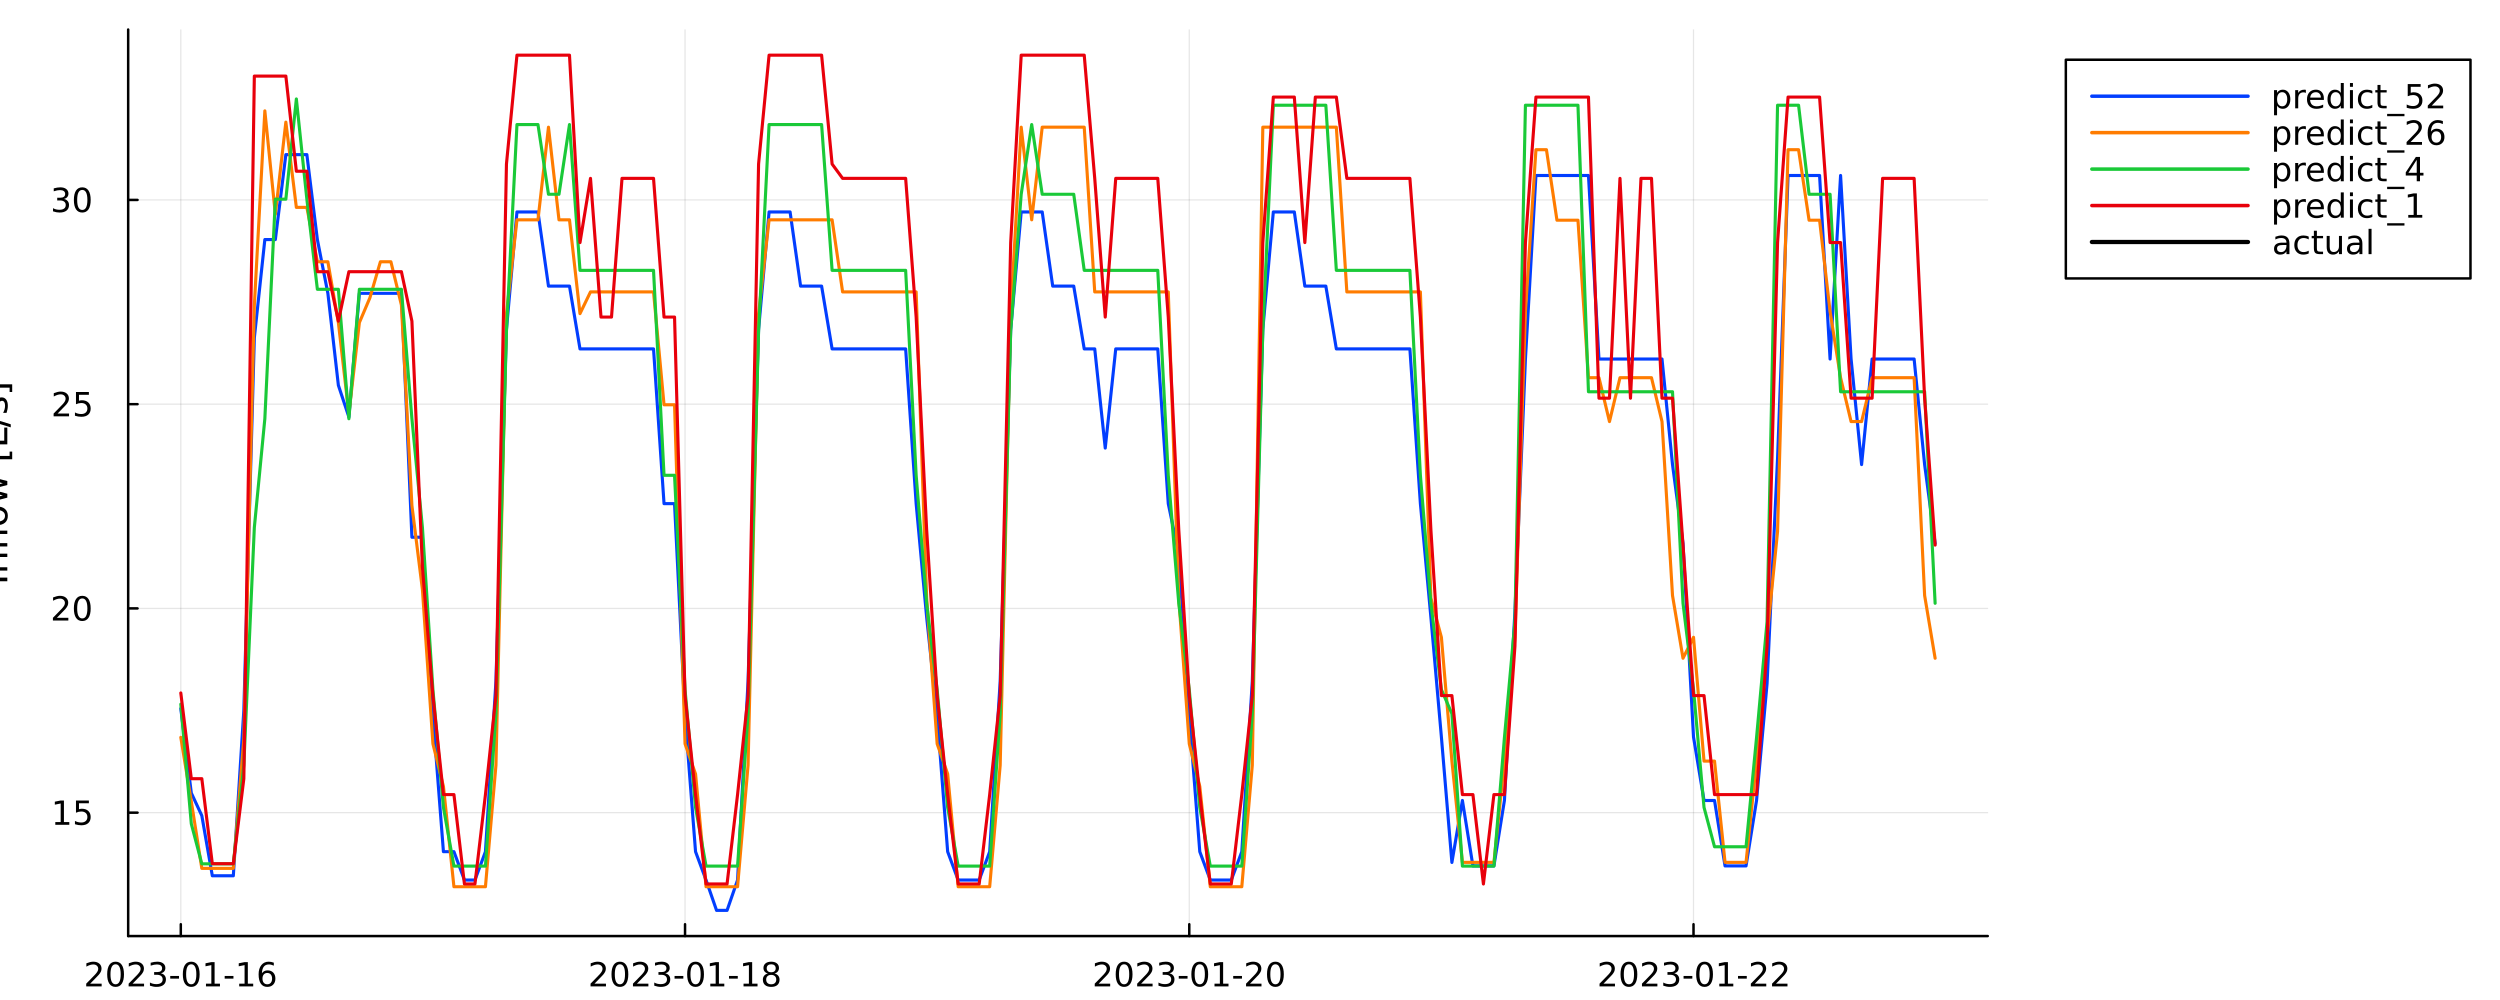 <?xml version="1.0" encoding="utf-8"?>
<svg xmlns="http://www.w3.org/2000/svg" xmlns:xlink="http://www.w3.org/1999/xlink" width="1000" height="400" viewBox="0 0 4000 1600">
<rect x="0" y="0" width="4000" height="1600" fill="#333333" stroke="none"/>
<defs>
  <clipPath id="clip680">
    <rect x="0" y="0" width="4000" height="1600"/>
  </clipPath>
</defs>
<path clip-path="url(#clip680)" d="M0 1600 L4000 1600 L4000 0 L0 0  Z" fill="#ffffff" fill-rule="evenodd" fill-opacity="1"/>
<defs>
  <clipPath id="clip681">
    <rect x="800" y="0" width="2801" height="1600"/>
  </clipPath>
</defs>
<path clip-path="url(#clip680)" d="M205.077 1497.68 L3180.41 1497.68 L3180.41 47.244 L205.077 47.244  Z" fill="#ffffff" fill-rule="evenodd" fill-opacity="1"/>
<defs>
  <clipPath id="clip682">
    <rect x="205" y="47" width="2976" height="1451"/>
  </clipPath>
</defs>
<polyline clip-path="url(#clip682)" style="stroke:#000000; stroke-linecap:round; stroke-linejoin:round; stroke-width:2; stroke-opacity:0.1; fill:none" points="289.284,1497.68 289.284,47.244 "/>
<polyline clip-path="url(#clip682)" style="stroke:#000000; stroke-linecap:round; stroke-linejoin:round; stroke-width:2; stroke-opacity:0.1; fill:none" points="1096.06,1497.68 1096.06,47.244 "/>
<polyline clip-path="url(#clip682)" style="stroke:#000000; stroke-linecap:round; stroke-linejoin:round; stroke-width:2; stroke-opacity:0.1; fill:none" points="1902.84,1497.68 1902.84,47.244 "/>
<polyline clip-path="url(#clip682)" style="stroke:#000000; stroke-linecap:round; stroke-linejoin:round; stroke-width:2; stroke-opacity:0.1; fill:none" points="2709.62,1497.68 2709.62,47.244 "/>
<polyline clip-path="url(#clip680)" style="stroke:#000000; stroke-linecap:round; stroke-linejoin:round; stroke-width:4; stroke-opacity:1; fill:none" points="205.077,1497.68 3180.41,1497.68 "/>
<polyline clip-path="url(#clip680)" style="stroke:#000000; stroke-linecap:round; stroke-linejoin:round; stroke-width:4; stroke-opacity:1; fill:none" points="289.284,1497.68 289.284,1478.78 "/>
<polyline clip-path="url(#clip680)" style="stroke:#000000; stroke-linecap:round; stroke-linejoin:round; stroke-width:4; stroke-opacity:1; fill:none" points="1096.06,1497.68 1096.06,1478.78 "/>
<polyline clip-path="url(#clip680)" style="stroke:#000000; stroke-linecap:round; stroke-linejoin:round; stroke-width:4; stroke-opacity:1; fill:none" points="1902.84,1497.68 1902.84,1478.78 "/>
<polyline clip-path="url(#clip680)" style="stroke:#000000; stroke-linecap:round; stroke-linejoin:round; stroke-width:4; stroke-opacity:1; fill:none" points="2709.62,1497.68 2709.62,1478.78 "/>
<path clip-path="url(#clip680)" d="M144.272 1573.85 L162.631 1573.85 L162.631 1578.28 L137.944 1578.28 L137.944 1573.85 Q140.939 1570.75 146.095 1565.55 Q151.277 1560.31 152.605 1558.8 Q155.131 1555.96 156.121 1554.01 Q157.136 1552.03 157.136 1550.13 Q157.136 1547.03 154.949 1545.08 Q152.787 1543.12 149.298 1543.12 Q146.824 1543.12 144.063 1543.98 Q141.329 1544.84 138.204 1546.59 L138.204 1541.27 Q141.381 1540 144.142 1539.35 Q146.902 1538.7 149.194 1538.7 Q155.235 1538.7 158.829 1541.72 Q162.423 1544.74 162.423 1549.79 Q162.423 1552.19 161.511 1554.35 Q160.626 1556.48 158.256 1559.4 Q157.605 1560.15 154.116 1563.77 Q150.626 1567.37 144.272 1573.85 Z" fill="#000000" fill-rule="nonzero" fill-opacity="1" /><path clip-path="url(#clip680)" d="M184.923 1542.86 Q180.86 1542.86 178.803 1546.87 Q176.772 1550.86 176.772 1558.88 Q176.772 1566.87 178.803 1570.88 Q180.86 1574.87 184.923 1574.87 Q189.011 1574.87 191.042 1570.88 Q193.1 1566.87 193.1 1558.88 Q193.1 1550.86 191.042 1546.87 Q189.011 1542.86 184.923 1542.86 M184.923 1538.7 Q191.459 1538.7 194.897 1543.88 Q198.36 1549.04 198.36 1558.88 Q198.36 1568.7 194.897 1573.88 Q191.459 1579.04 184.923 1579.04 Q178.386 1579.04 174.923 1573.88 Q171.485 1568.7 171.485 1558.88 Q171.485 1549.04 174.923 1543.88 Q178.386 1538.7 184.923 1538.7 Z" fill="#000000" fill-rule="nonzero" fill-opacity="1" /><path clip-path="url(#clip680)" d="M212.136 1573.85 L230.495 1573.85 L230.495 1578.28 L205.808 1578.28 L205.808 1573.85 Q208.803 1570.75 213.959 1565.55 Q219.141 1560.31 220.469 1558.8 Q222.995 1555.96 223.985 1554.01 Q225.001 1552.03 225.001 1550.13 Q225.001 1547.03 222.813 1545.08 Q220.652 1543.12 217.162 1543.12 Q214.688 1543.12 211.928 1543.98 Q209.193 1544.84 206.068 1546.59 L206.068 1541.27 Q209.245 1540 212.006 1539.35 Q214.766 1538.7 217.058 1538.7 Q223.1 1538.7 226.693 1541.72 Q230.287 1544.74 230.287 1549.79 Q230.287 1552.19 229.376 1554.35 Q228.49 1556.48 226.12 1559.4 Q225.469 1560.15 221.98 1563.77 Q218.49 1567.37 212.136 1573.85 Z" fill="#000000" fill-rule="nonzero" fill-opacity="1" /><path clip-path="url(#clip680)" d="M257.474 1557.32 Q261.25 1558.12 263.36 1560.68 Q265.495 1563.23 265.495 1566.98 Q265.495 1572.73 261.537 1575.88 Q257.579 1579.04 250.287 1579.04 Q247.839 1579.04 245.235 1578.54 Q242.657 1578.07 239.896 1577.11 L239.896 1572.03 Q242.084 1573.31 244.688 1573.96 Q247.292 1574.61 250.131 1574.61 Q255.079 1574.61 257.657 1572.65 Q260.261 1570.7 260.261 1566.98 Q260.261 1563.54 257.839 1561.61 Q255.443 1559.66 251.146 1559.66 L246.615 1559.66 L246.615 1555.34 L251.355 1555.34 Q255.235 1555.34 257.292 1553.8 Q259.349 1552.24 259.349 1549.32 Q259.349 1546.33 257.214 1544.74 Q255.105 1543.12 251.146 1543.12 Q248.985 1543.12 246.511 1543.59 Q244.037 1544.06 241.068 1545.05 L241.068 1540.36 Q244.063 1539.53 246.667 1539.11 Q249.297 1538.7 251.615 1538.7 Q257.605 1538.7 261.094 1541.43 Q264.584 1544.14 264.584 1548.77 Q264.584 1552 262.735 1554.24 Q260.886 1556.46 257.474 1557.32 Z" fill="#000000" fill-rule="nonzero" fill-opacity="1" /><path clip-path="url(#clip680)" d="M272.37 1561.54 L286.406 1561.54 L286.406 1565.81 L272.37 1565.81 L272.37 1561.54 Z" fill="#000000" fill-rule="nonzero" fill-opacity="1" /><path clip-path="url(#clip680)" d="M305.964 1542.86 Q301.901 1542.86 299.844 1546.87 Q297.813 1550.86 297.813 1558.88 Q297.813 1566.87 299.844 1570.88 Q301.901 1574.87 305.964 1574.87 Q310.052 1574.87 312.083 1570.88 Q314.141 1566.87 314.141 1558.88 Q314.141 1550.86 312.083 1546.87 Q310.052 1542.86 305.964 1542.86 M305.964 1538.7 Q312.5 1538.7 315.938 1543.88 Q319.401 1549.04 319.401 1558.88 Q319.401 1568.7 315.938 1573.88 Q312.5 1579.04 305.964 1579.04 Q299.427 1579.04 295.964 1573.88 Q292.526 1568.7 292.526 1558.88 Q292.526 1549.04 295.964 1543.88 Q299.427 1538.7 305.964 1538.7 Z" fill="#000000" fill-rule="nonzero" fill-opacity="1" /><path clip-path="url(#clip680)" d="M329.557 1573.85 L338.151 1573.85 L338.151 1544.19 L328.802 1546.07 L328.802 1541.27 L338.099 1539.4 L343.359 1539.4 L343.359 1573.85 L351.953 1573.85 L351.953 1578.28 L329.557 1578.28 L329.557 1573.85 Z" fill="#000000" fill-rule="nonzero" fill-opacity="1" /><path clip-path="url(#clip680)" d="M359.479 1561.54 L373.515 1561.54 L373.515 1565.81 L359.479 1565.81 L359.479 1561.54 Z" fill="#000000" fill-rule="nonzero" fill-opacity="1" /><path clip-path="url(#clip680)" d="M382.734 1573.85 L391.328 1573.85 L391.328 1544.19 L381.979 1546.07 L381.979 1541.27 L391.276 1539.4 L396.536 1539.4 L396.536 1573.85 L405.13 1573.85 L405.13 1578.28 L382.734 1578.28 L382.734 1573.85 Z" fill="#000000" fill-rule="nonzero" fill-opacity="1" /><path clip-path="url(#clip680)" d="M427.656 1556.74 Q424.114 1556.74 422.031 1559.17 Q419.973 1561.59 419.973 1565.81 Q419.973 1570 422.031 1572.45 Q424.114 1574.87 427.656 1574.87 Q431.197 1574.87 433.255 1572.45 Q435.338 1570 435.338 1565.81 Q435.338 1561.59 433.255 1559.17 Q431.197 1556.74 427.656 1556.74 M438.098 1540.26 L438.098 1545.05 Q436.119 1544.11 434.088 1543.62 Q432.083 1543.12 430.104 1543.12 Q424.895 1543.12 422.135 1546.64 Q419.401 1550.16 419.01 1557.26 Q420.546 1555 422.864 1553.8 Q425.182 1552.58 427.968 1552.58 Q433.828 1552.58 437.213 1556.14 Q440.624 1559.69 440.624 1565.81 Q440.624 1571.8 437.083 1575.42 Q433.541 1579.04 427.656 1579.04 Q420.911 1579.04 417.343 1573.88 Q413.776 1568.7 413.776 1558.88 Q413.776 1549.66 418.151 1544.19 Q422.526 1538.7 429.895 1538.7 Q431.874 1538.7 433.88 1539.09 Q435.911 1539.48 438.098 1540.26 Z" fill="#000000" fill-rule="nonzero" fill-opacity="1" /><path clip-path="url(#clip680)" d="M951.194 1573.85 L969.553 1573.85 L969.553 1578.28 L944.866 1578.28 L944.866 1573.85 Q947.861 1570.75 953.017 1565.55 Q958.199 1560.31 959.527 1558.8 Q962.053 1555.96 963.043 1554.01 Q964.059 1552.03 964.059 1550.13 Q964.059 1547.03 961.871 1545.08 Q959.71 1543.12 956.22 1543.12 Q953.746 1543.12 950.986 1543.98 Q948.251 1544.84 945.126 1546.59 L945.126 1541.27 Q948.304 1540 951.064 1539.35 Q953.824 1538.7 956.116 1538.7 Q962.158 1538.7 965.751 1541.72 Q969.345 1544.74 969.345 1549.79 Q969.345 1552.19 968.434 1554.35 Q967.548 1556.48 965.178 1559.4 Q964.527 1560.15 961.038 1563.77 Q957.548 1567.37 951.194 1573.85 Z" fill="#000000" fill-rule="nonzero" fill-opacity="1" /><path clip-path="url(#clip680)" d="M991.845 1542.86 Q987.782 1542.86 985.725 1546.87 Q983.694 1550.86 983.694 1558.88 Q983.694 1566.87 985.725 1570.88 Q987.782 1574.87 991.845 1574.87 Q995.933 1574.87 997.965 1570.88 Q1000.02 1566.87 1000.02 1558.88 Q1000.02 1550.86 997.965 1546.87 Q995.933 1542.86 991.845 1542.86 M991.845 1538.7 Q998.381 1538.7 1001.82 1543.88 Q1005.28 1549.04 1005.28 1558.88 Q1005.28 1568.7 1001.82 1573.88 Q998.381 1579.04 991.845 1579.04 Q985.309 1579.04 981.845 1573.88 Q978.408 1568.7 978.408 1558.88 Q978.408 1549.04 981.845 1543.88 Q985.309 1538.7 991.845 1538.7 Z" fill="#000000" fill-rule="nonzero" fill-opacity="1" /><path clip-path="url(#clip680)" d="M1019.06 1573.85 L1037.42 1573.85 L1037.42 1578.28 L1012.73 1578.28 L1012.73 1573.85 Q1015.73 1570.75 1020.88 1565.55 Q1026.06 1560.31 1027.39 1558.8 Q1029.92 1555.96 1030.91 1554.01 Q1031.92 1552.03 1031.92 1550.13 Q1031.92 1547.03 1029.74 1545.08 Q1027.57 1543.12 1024.08 1543.12 Q1021.61 1543.12 1018.85 1543.98 Q1016.12 1544.84 1012.99 1546.59 L1012.99 1541.27 Q1016.17 1540 1018.93 1539.35 Q1021.69 1538.7 1023.98 1538.7 Q1030.02 1538.7 1033.62 1541.72 Q1037.21 1544.74 1037.21 1549.79 Q1037.21 1552.19 1036.3 1554.35 Q1035.41 1556.48 1033.04 1559.4 Q1032.39 1560.15 1028.9 1563.77 Q1025.41 1567.37 1019.06 1573.85 Z" fill="#000000" fill-rule="nonzero" fill-opacity="1" /><path clip-path="url(#clip680)" d="M1064.4 1557.32 Q1068.17 1558.12 1070.28 1560.68 Q1072.42 1563.23 1072.42 1566.98 Q1072.42 1572.73 1068.46 1575.88 Q1064.5 1579.04 1057.21 1579.04 Q1054.76 1579.04 1052.16 1578.54 Q1049.58 1578.07 1046.82 1577.11 L1046.82 1572.03 Q1049.01 1573.31 1051.61 1573.96 Q1054.21 1574.61 1057.05 1574.61 Q1062 1574.61 1064.58 1572.65 Q1067.18 1570.7 1067.18 1566.98 Q1067.18 1563.54 1064.76 1561.61 Q1062.37 1559.66 1058.07 1559.66 L1053.54 1559.66 L1053.54 1555.34 L1058.28 1555.34 Q1062.16 1555.34 1064.21 1553.8 Q1066.27 1552.24 1066.27 1549.32 Q1066.27 1546.33 1064.14 1544.74 Q1062.03 1543.12 1058.07 1543.12 Q1055.91 1543.12 1053.43 1543.59 Q1050.96 1544.06 1047.99 1545.05 L1047.99 1540.36 Q1050.99 1539.53 1053.59 1539.11 Q1056.22 1538.7 1058.54 1538.7 Q1064.53 1538.7 1068.02 1541.43 Q1071.51 1544.14 1071.51 1548.77 Q1071.51 1552 1069.66 1554.24 Q1067.81 1556.46 1064.4 1557.32 Z" fill="#000000" fill-rule="nonzero" fill-opacity="1" /><path clip-path="url(#clip680)" d="M1079.29 1561.54 L1093.33 1561.54 L1093.33 1565.81 L1079.29 1565.81 L1079.29 1561.54 Z" fill="#000000" fill-rule="nonzero" fill-opacity="1" /><path clip-path="url(#clip680)" d="M1112.89 1542.86 Q1108.82 1542.86 1106.77 1546.87 Q1104.73 1550.86 1104.73 1558.88 Q1104.73 1566.87 1106.77 1570.88 Q1108.82 1574.87 1112.89 1574.87 Q1116.97 1574.87 1119.01 1570.88 Q1121.06 1566.87 1121.06 1558.88 Q1121.06 1550.86 1119.01 1546.87 Q1116.97 1542.86 1112.89 1542.86 M1112.89 1538.7 Q1119.42 1538.7 1122.86 1543.88 Q1126.32 1549.04 1126.32 1558.88 Q1126.32 1568.7 1122.86 1573.88 Q1119.42 1579.04 1112.89 1579.04 Q1106.35 1579.04 1102.89 1573.88 Q1099.45 1568.7 1099.45 1558.88 Q1099.45 1549.04 1102.89 1543.88 Q1106.35 1538.7 1112.89 1538.7 Z" fill="#000000" fill-rule="nonzero" fill-opacity="1" /><path clip-path="url(#clip680)" d="M1136.48 1573.85 L1145.07 1573.85 L1145.07 1544.19 L1135.72 1546.07 L1135.72 1541.27 L1145.02 1539.4 L1150.28 1539.4 L1150.28 1573.85 L1158.88 1573.85 L1158.88 1578.28 L1136.48 1578.28 L1136.48 1573.85 Z" fill="#000000" fill-rule="nonzero" fill-opacity="1" /><path clip-path="url(#clip680)" d="M1166.4 1561.54 L1180.44 1561.54 L1180.44 1565.81 L1166.4 1565.81 L1166.4 1561.54 Z" fill="#000000" fill-rule="nonzero" fill-opacity="1" /><path clip-path="url(#clip680)" d="M1189.66 1573.85 L1198.25 1573.85 L1198.25 1544.19 L1188.9 1546.07 L1188.9 1541.27 L1198.2 1539.4 L1203.46 1539.4 L1203.46 1573.85 L1212.05 1573.85 L1212.05 1578.28 L1189.66 1578.28 L1189.66 1573.85 Z" fill="#000000" fill-rule="nonzero" fill-opacity="1" /><path clip-path="url(#clip680)" d="M1233.93 1559.82 Q1230.18 1559.82 1228.02 1561.82 Q1225.88 1563.83 1225.88 1567.34 Q1225.88 1570.86 1228.02 1572.86 Q1230.18 1574.87 1233.93 1574.87 Q1237.68 1574.87 1239.84 1572.86 Q1242 1570.83 1242 1567.34 Q1242 1563.83 1239.84 1561.82 Q1237.7 1559.82 1233.93 1559.82 M1228.67 1557.58 Q1225.28 1556.74 1223.38 1554.43 Q1221.51 1552.11 1221.51 1548.77 Q1221.51 1544.11 1224.81 1541.41 Q1228.15 1538.7 1233.93 1538.7 Q1239.73 1538.7 1243.04 1541.41 Q1246.35 1544.11 1246.35 1548.77 Q1246.35 1552.11 1244.45 1554.43 Q1242.57 1556.74 1239.21 1557.58 Q1243.02 1558.46 1245.12 1561.04 Q1247.26 1563.62 1247.26 1567.34 Q1247.26 1572.99 1243.8 1576.01 Q1240.36 1579.04 1233.93 1579.04 Q1227.49 1579.04 1224.03 1576.01 Q1220.59 1572.99 1220.59 1567.34 Q1220.59 1563.62 1222.73 1561.04 Q1224.86 1558.46 1228.67 1557.58 M1226.74 1549.27 Q1226.74 1552.29 1228.61 1553.98 Q1230.52 1555.68 1233.93 1555.68 Q1237.31 1555.68 1239.21 1553.98 Q1241.14 1552.29 1241.14 1549.27 Q1241.14 1546.25 1239.21 1544.56 Q1237.31 1542.86 1233.93 1542.86 Q1230.52 1542.86 1228.61 1544.56 Q1226.74 1546.25 1226.74 1549.27 Z" fill="#000000" fill-rule="nonzero" fill-opacity="1" /><path clip-path="url(#clip680)" d="M1757.92 1573.85 L1776.28 1573.85 L1776.28 1578.28 L1751.59 1578.28 L1751.59 1573.85 Q1754.59 1570.75 1759.74 1565.55 Q1764.93 1560.31 1766.25 1558.8 Q1768.78 1555.96 1769.77 1554.01 Q1770.79 1552.03 1770.79 1550.13 Q1770.79 1547.03 1768.6 1545.08 Q1766.44 1543.12 1762.95 1543.12 Q1760.47 1543.12 1757.71 1543.98 Q1754.98 1544.84 1751.85 1546.59 L1751.85 1541.27 Q1755.03 1540 1757.79 1539.35 Q1760.55 1538.7 1762.84 1538.7 Q1768.88 1538.7 1772.48 1541.72 Q1776.07 1544.74 1776.07 1549.79 Q1776.07 1552.19 1775.16 1554.35 Q1774.28 1556.48 1771.91 1559.4 Q1771.25 1560.15 1767.76 1563.77 Q1764.28 1567.37 1757.92 1573.85 Z" fill="#000000" fill-rule="nonzero" fill-opacity="1" /><path clip-path="url(#clip680)" d="M1798.57 1542.86 Q1794.51 1542.86 1792.45 1546.87 Q1790.42 1550.86 1790.42 1558.88 Q1790.42 1566.87 1792.45 1570.88 Q1794.51 1574.87 1798.57 1574.87 Q1802.66 1574.87 1804.69 1570.88 Q1806.75 1566.87 1806.75 1558.88 Q1806.75 1550.86 1804.69 1546.87 Q1802.66 1542.86 1798.57 1542.86 M1798.57 1538.7 Q1805.11 1538.7 1808.55 1543.88 Q1812.01 1549.04 1812.01 1558.88 Q1812.01 1568.7 1808.55 1573.88 Q1805.11 1579.04 1798.57 1579.04 Q1792.04 1579.04 1788.57 1573.88 Q1785.13 1568.7 1785.13 1558.88 Q1785.13 1549.04 1788.57 1543.88 Q1792.04 1538.7 1798.57 1538.7 Z" fill="#000000" fill-rule="nonzero" fill-opacity="1" /><path clip-path="url(#clip680)" d="M1825.79 1573.85 L1844.14 1573.85 L1844.14 1578.28 L1819.46 1578.28 L1819.46 1573.85 Q1822.45 1570.75 1827.61 1565.55 Q1832.79 1560.31 1834.12 1558.8 Q1836.64 1555.96 1837.63 1554.01 Q1838.65 1552.03 1838.65 1550.13 Q1838.65 1547.03 1836.46 1545.08 Q1834.3 1543.12 1830.81 1543.12 Q1828.34 1543.12 1825.58 1543.98 Q1822.84 1544.84 1819.72 1546.59 L1819.72 1541.27 Q1822.89 1540 1825.66 1539.35 Q1828.42 1538.7 1830.71 1538.7 Q1836.75 1538.7 1840.34 1541.72 Q1843.94 1544.74 1843.94 1549.79 Q1843.94 1552.19 1843.02 1554.35 Q1842.14 1556.48 1839.77 1559.4 Q1839.12 1560.15 1835.63 1563.77 Q1832.14 1567.37 1825.79 1573.85 Z" fill="#000000" fill-rule="nonzero" fill-opacity="1" /><path clip-path="url(#clip680)" d="M1871.12 1557.32 Q1874.9 1558.12 1877.01 1560.68 Q1879.14 1563.23 1879.14 1566.98 Q1879.14 1572.73 1875.19 1575.88 Q1871.23 1579.04 1863.94 1579.04 Q1861.49 1579.04 1858.88 1578.54 Q1856.31 1578.07 1853.55 1577.11 L1853.55 1572.03 Q1855.73 1573.31 1858.34 1573.96 Q1860.94 1574.61 1863.78 1574.61 Q1868.73 1574.61 1871.31 1572.65 Q1873.91 1570.7 1873.91 1566.98 Q1873.91 1563.54 1871.49 1561.61 Q1869.09 1559.66 1864.8 1559.66 L1860.26 1559.66 L1860.26 1555.34 L1865 1555.34 Q1868.88 1555.34 1870.94 1553.8 Q1873 1552.24 1873 1549.32 Q1873 1546.33 1870.86 1544.74 Q1868.75 1543.12 1864.8 1543.12 Q1862.63 1543.12 1860.16 1543.59 Q1857.69 1544.06 1854.72 1545.05 L1854.72 1540.36 Q1857.71 1539.53 1860.32 1539.11 Q1862.95 1538.7 1865.26 1538.7 Q1871.25 1538.7 1874.74 1541.43 Q1878.23 1544.14 1878.23 1548.77 Q1878.23 1552 1876.38 1554.24 Q1874.54 1556.46 1871.12 1557.32 Z" fill="#000000" fill-rule="nonzero" fill-opacity="1" /><path clip-path="url(#clip680)" d="M1886.02 1561.54 L1900.06 1561.54 L1900.06 1565.81 L1886.02 1565.81 L1886.02 1561.54 Z" fill="#000000" fill-rule="nonzero" fill-opacity="1" /><path clip-path="url(#clip680)" d="M1919.61 1542.86 Q1915.55 1542.86 1913.49 1546.87 Q1911.46 1550.86 1911.46 1558.88 Q1911.46 1566.87 1913.49 1570.88 Q1915.55 1574.87 1919.61 1574.87 Q1923.7 1574.87 1925.73 1570.88 Q1927.79 1566.87 1927.79 1558.88 Q1927.79 1550.86 1925.73 1546.87 Q1923.7 1542.86 1919.61 1542.86 M1919.61 1538.7 Q1926.15 1538.7 1929.59 1543.88 Q1933.05 1549.04 1933.05 1558.88 Q1933.05 1568.7 1929.59 1573.88 Q1926.15 1579.04 1919.61 1579.04 Q1913.08 1579.04 1909.61 1573.88 Q1906.18 1568.7 1906.18 1558.88 Q1906.18 1549.04 1909.61 1543.88 Q1913.08 1538.7 1919.61 1538.7 Z" fill="#000000" fill-rule="nonzero" fill-opacity="1" /><path clip-path="url(#clip680)" d="M1943.21 1573.85 L1951.8 1573.85 L1951.8 1544.19 L1942.45 1546.07 L1942.45 1541.27 L1951.75 1539.4 L1957.01 1539.4 L1957.01 1573.85 L1965.6 1573.85 L1965.6 1578.28 L1943.21 1578.28 L1943.21 1573.85 Z" fill="#000000" fill-rule="nonzero" fill-opacity="1" /><path clip-path="url(#clip680)" d="M1973.13 1561.54 L1987.16 1561.54 L1987.16 1565.81 L1973.13 1565.81 L1973.13 1561.54 Z" fill="#000000" fill-rule="nonzero" fill-opacity="1" /><path clip-path="url(#clip680)" d="M2000 1573.85 L2018.36 1573.85 L2018.36 1578.28 L1993.68 1578.28 L1993.68 1573.85 Q1996.67 1570.75 2001.83 1565.55 Q2007.01 1560.31 2008.34 1558.8 Q2010.86 1555.96 2011.85 1554.01 Q2012.87 1552.03 2012.87 1550.13 Q2012.87 1547.03 2010.68 1545.08 Q2008.52 1543.12 2005.03 1543.12 Q2002.56 1543.12 1999.79 1543.98 Q1997.06 1544.84 1993.94 1546.59 L1993.94 1541.27 Q1997.11 1540 1999.87 1539.35 Q2002.63 1538.7 2004.93 1538.7 Q2010.97 1538.7 2014.56 1541.72 Q2018.15 1544.74 2018.15 1549.79 Q2018.15 1552.19 2017.24 1554.35 Q2016.36 1556.48 2013.99 1559.4 Q2013.34 1560.15 2009.85 1563.77 Q2006.36 1567.37 2000 1573.85 Z" fill="#000000" fill-rule="nonzero" fill-opacity="1" /><path clip-path="url(#clip680)" d="M2040.65 1542.86 Q2036.59 1542.86 2034.53 1546.87 Q2032.5 1550.86 2032.5 1558.88 Q2032.5 1566.87 2034.53 1570.88 Q2036.59 1574.87 2040.65 1574.87 Q2044.74 1574.87 2046.77 1570.88 Q2048.83 1566.87 2048.83 1558.88 Q2048.83 1550.86 2046.77 1546.87 Q2044.74 1542.86 2040.65 1542.86 M2040.65 1538.7 Q2047.19 1538.7 2050.63 1543.88 Q2054.09 1549.04 2054.09 1558.88 Q2054.09 1568.7 2050.63 1573.88 Q2047.19 1579.04 2040.65 1579.04 Q2034.12 1579.04 2030.65 1573.88 Q2027.22 1568.7 2027.22 1558.88 Q2027.22 1549.04 2030.65 1543.88 Q2034.12 1538.7 2040.65 1538.7 Z" fill="#000000" fill-rule="nonzero" fill-opacity="1" /><path clip-path="url(#clip680)" d="M2565.6 1573.85 L2583.96 1573.85 L2583.96 1578.28 L2559.27 1578.28 L2559.27 1573.85 Q2562.27 1570.75 2567.42 1565.55 Q2572.6 1560.31 2573.93 1558.8 Q2576.46 1555.96 2577.45 1554.01 Q2578.46 1552.03 2578.46 1550.13 Q2578.46 1547.03 2576.28 1545.08 Q2574.11 1543.12 2570.62 1543.12 Q2568.15 1543.12 2565.39 1543.98 Q2562.66 1544.84 2559.53 1546.59 L2559.53 1541.27 Q2562.71 1540 2565.47 1539.35 Q2568.23 1538.7 2570.52 1538.7 Q2576.56 1538.7 2580.16 1541.72 Q2583.75 1544.74 2583.75 1549.79 Q2583.75 1552.19 2582.84 1554.35 Q2581.95 1556.48 2579.58 1559.4 Q2578.93 1560.15 2575.44 1563.77 Q2571.95 1567.37 2565.6 1573.85 Z" fill="#000000" fill-rule="nonzero" fill-opacity="1" /><path clip-path="url(#clip680)" d="M2606.25 1542.86 Q2602.19 1542.86 2600.13 1546.87 Q2598.1 1550.86 2598.1 1558.88 Q2598.1 1566.87 2600.13 1570.88 Q2602.19 1574.87 2606.25 1574.87 Q2610.34 1574.87 2612.37 1570.88 Q2614.43 1566.87 2614.43 1558.88 Q2614.43 1550.86 2612.37 1546.87 Q2610.34 1542.86 2606.25 1542.86 M2606.25 1538.7 Q2612.79 1538.7 2616.22 1543.88 Q2619.69 1549.04 2619.69 1558.88 Q2619.69 1568.7 2616.22 1573.88 Q2612.79 1579.04 2606.25 1579.04 Q2599.71 1579.04 2596.25 1573.88 Q2592.81 1568.7 2592.81 1558.88 Q2592.81 1549.04 2596.25 1543.88 Q2599.71 1538.7 2606.25 1538.7 Z" fill="#000000" fill-rule="nonzero" fill-opacity="1" /><path clip-path="url(#clip680)" d="M2633.46 1573.85 L2651.82 1573.85 L2651.82 1578.28 L2627.13 1578.28 L2627.13 1573.85 Q2630.13 1570.75 2635.29 1565.55 Q2640.47 1560.31 2641.8 1558.8 Q2644.32 1555.96 2645.31 1554.01 Q2646.33 1552.03 2646.33 1550.13 Q2646.33 1547.03 2644.14 1545.08 Q2641.98 1543.12 2638.49 1543.12 Q2636.01 1543.12 2633.25 1543.98 Q2630.52 1544.84 2627.4 1546.59 L2627.4 1541.27 Q2630.57 1540 2633.33 1539.35 Q2636.09 1538.7 2638.38 1538.7 Q2644.43 1538.7 2648.02 1541.72 Q2651.61 1544.74 2651.61 1549.79 Q2651.61 1552.19 2650.7 1554.35 Q2649.82 1556.48 2647.45 1559.4 Q2646.8 1560.15 2643.31 1563.77 Q2639.82 1567.37 2633.46 1573.85 Z" fill="#000000" fill-rule="nonzero" fill-opacity="1" /><path clip-path="url(#clip680)" d="M2678.8 1557.32 Q2682.58 1558.12 2684.69 1560.68 Q2686.82 1563.23 2686.82 1566.98 Q2686.82 1572.73 2682.86 1575.88 Q2678.91 1579.04 2671.61 1579.04 Q2669.17 1579.04 2666.56 1578.54 Q2663.98 1578.07 2661.22 1577.11 L2661.22 1572.03 Q2663.41 1573.31 2666.01 1573.96 Q2668.62 1574.61 2671.46 1574.61 Q2676.41 1574.61 2678.98 1572.65 Q2681.59 1570.7 2681.59 1566.98 Q2681.59 1563.54 2679.17 1561.61 Q2676.77 1559.66 2672.47 1559.66 L2667.94 1559.66 L2667.94 1555.34 L2672.68 1555.34 Q2676.56 1555.34 2678.62 1553.8 Q2680.68 1552.24 2680.68 1549.32 Q2680.68 1546.33 2678.54 1544.74 Q2676.43 1543.12 2672.47 1543.12 Q2670.31 1543.12 2667.84 1543.59 Q2665.36 1544.06 2662.4 1545.05 L2662.4 1540.36 Q2665.39 1539.53 2667.99 1539.11 Q2670.62 1538.7 2672.94 1538.7 Q2678.93 1538.7 2682.42 1541.43 Q2685.91 1544.14 2685.91 1548.77 Q2685.91 1552 2684.06 1554.24 Q2682.21 1556.46 2678.8 1557.32 Z" fill="#000000" fill-rule="nonzero" fill-opacity="1" /><path clip-path="url(#clip680)" d="M2693.7 1561.54 L2707.73 1561.54 L2707.73 1565.81 L2693.7 1565.81 L2693.7 1561.54 Z" fill="#000000" fill-rule="nonzero" fill-opacity="1" /><path clip-path="url(#clip680)" d="M2727.29 1542.86 Q2723.23 1542.86 2721.17 1546.87 Q2719.14 1550.86 2719.14 1558.88 Q2719.14 1566.87 2721.17 1570.88 Q2723.23 1574.87 2727.29 1574.87 Q2731.38 1574.87 2733.41 1570.88 Q2735.47 1566.87 2735.47 1558.88 Q2735.47 1550.86 2733.41 1546.87 Q2731.38 1542.86 2727.29 1542.86 M2727.29 1538.7 Q2733.83 1538.7 2737.26 1543.88 Q2740.73 1549.04 2740.73 1558.88 Q2740.73 1568.7 2737.26 1573.88 Q2733.83 1579.04 2727.29 1579.04 Q2720.75 1579.04 2717.29 1573.88 Q2713.85 1568.7 2713.85 1558.88 Q2713.85 1549.04 2717.29 1543.88 Q2720.75 1538.7 2727.29 1538.7 Z" fill="#000000" fill-rule="nonzero" fill-opacity="1" /><path clip-path="url(#clip680)" d="M2750.88 1573.85 L2759.48 1573.85 L2759.48 1544.19 L2750.13 1546.07 L2750.13 1541.27 L2759.43 1539.4 L2764.69 1539.4 L2764.69 1573.85 L2773.28 1573.85 L2773.28 1578.28 L2750.88 1578.28 L2750.88 1573.85 Z" fill="#000000" fill-rule="nonzero" fill-opacity="1" /><path clip-path="url(#clip680)" d="M2780.81 1561.54 L2794.84 1561.54 L2794.84 1565.81 L2780.81 1565.81 L2780.81 1561.54 Z" fill="#000000" fill-rule="nonzero" fill-opacity="1" /><path clip-path="url(#clip680)" d="M2807.68 1573.85 L2826.04 1573.85 L2826.04 1578.28 L2801.35 1578.28 L2801.35 1573.85 Q2804.35 1570.75 2809.5 1565.55 Q2814.69 1560.31 2816.01 1558.8 Q2818.54 1555.96 2819.53 1554.01 Q2820.55 1552.03 2820.55 1550.13 Q2820.55 1547.03 2818.36 1545.08 Q2816.2 1543.12 2812.71 1543.12 Q2810.23 1543.12 2807.47 1543.98 Q2804.74 1544.84 2801.61 1546.59 L2801.61 1541.27 Q2804.79 1540 2807.55 1539.35 Q2810.31 1538.7 2812.6 1538.7 Q2818.64 1538.7 2822.24 1541.72 Q2825.83 1544.74 2825.83 1549.79 Q2825.83 1552.19 2824.92 1554.35 Q2824.03 1556.48 2821.66 1559.4 Q2821.01 1560.15 2817.52 1563.77 Q2814.03 1567.37 2807.68 1573.85 Z" fill="#000000" fill-rule="nonzero" fill-opacity="1" /><path clip-path="url(#clip680)" d="M2841.61 1573.85 L2859.97 1573.85 L2859.97 1578.28 L2835.28 1578.28 L2835.28 1573.85 Q2838.28 1570.75 2843.44 1565.55 Q2848.62 1560.31 2849.95 1558.8 Q2852.47 1555.96 2853.46 1554.01 Q2854.48 1552.03 2854.48 1550.13 Q2854.48 1547.03 2852.29 1545.08 Q2850.13 1543.12 2846.64 1543.12 Q2844.16 1543.12 2841.4 1543.98 Q2838.67 1544.84 2835.55 1546.59 L2835.55 1541.27 Q2838.72 1540 2841.48 1539.35 Q2844.24 1538.7 2846.53 1538.7 Q2852.58 1538.7 2856.17 1541.72 Q2859.76 1544.74 2859.76 1549.79 Q2859.76 1552.19 2858.85 1554.35 Q2857.97 1556.48 2855.6 1559.4 Q2854.95 1560.15 2851.46 1563.77 Q2847.97 1567.37 2841.61 1573.85 Z" fill="#000000" fill-rule="nonzero" fill-opacity="1" /><polyline clip-path="url(#clip682)" style="stroke:#000000; stroke-linecap:round; stroke-linejoin:round; stroke-width:2; stroke-opacity:0.1; fill:none" points="205.077,1300.25 3180.41,1300.25 "/>
<polyline clip-path="url(#clip682)" style="stroke:#000000; stroke-linecap:round; stroke-linejoin:round; stroke-width:2; stroke-opacity:0.1; fill:none" points="205.077,973.457 3180.41,973.457 "/>
<polyline clip-path="url(#clip682)" style="stroke:#000000; stroke-linecap:round; stroke-linejoin:round; stroke-width:2; stroke-opacity:0.1; fill:none" points="205.077,646.668 3180.41,646.668 "/>
<polyline clip-path="url(#clip682)" style="stroke:#000000; stroke-linecap:round; stroke-linejoin:round; stroke-width:2; stroke-opacity:0.1; fill:none" points="205.077,319.879 3180.41,319.879 "/>
<polyline clip-path="url(#clip680)" style="stroke:#000000; stroke-linecap:round; stroke-linejoin:round; stroke-width:4; stroke-opacity:1; fill:none" points="205.077,1497.68 205.077,47.244 "/>
<polyline clip-path="url(#clip680)" style="stroke:#000000; stroke-linecap:round; stroke-linejoin:round; stroke-width:4; stroke-opacity:1; fill:none" points="205.077,1300.25 220.08,1300.25 "/>
<polyline clip-path="url(#clip680)" style="stroke:#000000; stroke-linecap:round; stroke-linejoin:round; stroke-width:4; stroke-opacity:1; fill:none" points="205.077,973.457 220.08,973.457 "/>
<polyline clip-path="url(#clip680)" style="stroke:#000000; stroke-linecap:round; stroke-linejoin:round; stroke-width:4; stroke-opacity:1; fill:none" points="205.077,646.668 220.08,646.668 "/>
<polyline clip-path="url(#clip680)" style="stroke:#000000; stroke-linecap:round; stroke-linejoin:round; stroke-width:4; stroke-opacity:1; fill:none" points="205.077,319.879 220.08,319.879 "/>
<path clip-path="url(#clip680)" d="M88.488 1315.26 L97.082 1315.26 L97.082 1285.6 L87.733 1287.47 L87.733 1282.68 L97.03 1280.81 L102.29 1280.81 L102.29 1315.26 L110.884 1315.26 L110.884 1319.69 L88.488 1319.69 L88.488 1315.26 Z" fill="#000000" fill-rule="nonzero" fill-opacity="1" /><path clip-path="url(#clip680)" d="M121.561 1280.81 L142.212 1280.81 L142.212 1285.23 L126.379 1285.23 L126.379 1294.76 Q127.525 1294.37 128.67 1294.19 Q129.816 1293.98 130.962 1293.98 Q137.472 1293.98 141.274 1297.55 Q145.077 1301.12 145.077 1307.21 Q145.077 1313.49 141.17 1316.98 Q137.264 1320.44 130.155 1320.44 Q127.707 1320.44 125.155 1320.03 Q122.629 1319.61 119.92 1318.78 L119.92 1313.49 Q122.264 1314.76 124.764 1315.39 Q127.264 1316.01 130.051 1316.01 Q134.556 1316.01 137.186 1313.64 Q139.816 1311.28 139.816 1307.21 Q139.816 1303.15 137.186 1300.78 Q134.556 1298.41 130.051 1298.41 Q127.941 1298.41 125.832 1298.88 Q123.748 1299.35 121.561 1300.34 L121.561 1280.81 Z" fill="#000000" fill-rule="nonzero" fill-opacity="1" /><path clip-path="url(#clip680)" d="M90.988 988.47 L109.348 988.47 L109.348 992.897 L84.66 992.897 L84.66 988.47 Q87.655 985.371 92.811 980.163 Q97.993 974.929 99.322 973.418 Q101.848 970.58 102.837 968.627 Q103.853 966.647 103.853 964.746 Q103.853 961.647 101.665 959.694 Q99.504 957.741 96.014 957.741 Q93.54 957.741 90.78 958.601 Q88.046 959.46 84.921 961.205 L84.921 955.892 Q88.098 954.616 90.858 953.965 Q93.618 953.314 95.91 953.314 Q101.952 953.314 105.545 956.335 Q109.139 959.356 109.139 964.408 Q109.139 966.804 108.228 968.965 Q107.342 971.101 104.973 974.017 Q104.322 974.772 100.832 978.392 Q97.342 981.986 90.988 988.47 Z" fill="#000000" fill-rule="nonzero" fill-opacity="1" /><path clip-path="url(#clip680)" d="M131.639 957.481 Q127.577 957.481 125.519 961.491 Q123.488 965.476 123.488 973.496 Q123.488 981.491 125.519 985.502 Q127.577 989.486 131.639 989.486 Q135.728 989.486 137.759 985.502 Q139.816 981.491 139.816 973.496 Q139.816 965.476 137.759 961.491 Q135.728 957.481 131.639 957.481 M131.639 953.314 Q138.175 953.314 141.613 958.496 Q145.077 963.653 145.077 973.496 Q145.077 983.314 141.613 988.496 Q138.175 993.652 131.639 993.652 Q125.103 993.652 121.639 988.496 Q118.202 983.314 118.202 973.496 Q118.202 963.653 121.639 958.496 Q125.103 953.314 131.639 953.314 Z" fill="#000000" fill-rule="nonzero" fill-opacity="1" /><path clip-path="url(#clip680)" d="M92.108 661.681 L110.467 661.681 L110.467 666.108 L85.78 666.108 L85.78 661.681 Q88.775 658.582 93.931 653.374 Q99.113 648.139 100.441 646.629 Q102.967 643.79 103.957 641.837 Q104.973 639.858 104.973 637.957 Q104.973 634.858 102.785 632.905 Q100.624 630.952 97.134 630.952 Q94.66 630.952 91.9 631.811 Q89.165 632.671 86.04 634.416 L86.04 629.103 Q89.217 627.827 91.978 627.176 Q94.738 626.525 97.03 626.525 Q103.072 626.525 106.665 629.546 Q110.259 632.567 110.259 637.619 Q110.259 640.014 109.348 642.176 Q108.462 644.311 106.092 647.228 Q105.441 647.983 101.952 651.603 Q98.462 655.197 92.108 661.681 Z" fill="#000000" fill-rule="nonzero" fill-opacity="1" /><path clip-path="url(#clip680)" d="M121.561 627.228 L142.212 627.228 L142.212 631.655 L126.379 631.655 L126.379 641.186 Q127.525 640.796 128.67 640.613 Q129.816 640.405 130.962 640.405 Q137.472 640.405 141.274 643.973 Q145.077 647.54 145.077 653.634 Q145.077 659.91 141.17 663.4 Q137.264 666.863 130.155 666.863 Q127.707 666.863 125.155 666.447 Q122.629 666.03 119.92 665.197 L119.92 659.91 Q122.264 661.186 124.764 661.811 Q127.264 662.436 130.051 662.436 Q134.556 662.436 137.186 660.066 Q139.816 657.697 139.816 653.634 Q139.816 649.572 137.186 647.202 Q134.556 644.832 130.051 644.832 Q127.941 644.832 125.832 645.301 Q123.748 645.77 121.561 646.759 L121.561 627.228 Z" fill="#000000" fill-rule="nonzero" fill-opacity="1" /><path clip-path="url(#clip680)" d="M102.394 318.355 Q106.17 319.163 108.28 321.715 Q110.415 324.267 110.415 328.017 Q110.415 333.772 106.457 336.923 Q102.499 340.074 95.207 340.074 Q92.759 340.074 90.155 339.579 Q87.577 339.11 84.816 338.147 L84.816 333.069 Q87.004 334.345 89.608 334.996 Q92.212 335.647 95.051 335.647 Q99.999 335.647 102.577 333.694 Q105.181 331.741 105.181 328.017 Q105.181 324.579 102.759 322.652 Q100.363 320.699 96.066 320.699 L91.535 320.699 L91.535 316.376 L96.275 316.376 Q100.155 316.376 102.212 314.84 Q104.269 313.277 104.269 310.361 Q104.269 307.366 102.134 305.777 Q100.025 304.163 96.066 304.163 Q93.905 304.163 91.431 304.631 Q88.957 305.1 85.988 306.09 L85.988 301.402 Q88.983 300.569 91.587 300.152 Q94.217 299.736 96.535 299.736 Q102.525 299.736 106.014 302.47 Q109.504 305.178 109.504 309.814 Q109.504 313.043 107.655 315.282 Q105.806 317.496 102.394 318.355 Z" fill="#000000" fill-rule="nonzero" fill-opacity="1" /><path clip-path="url(#clip680)" d="M131.639 303.902 Q127.577 303.902 125.519 307.913 Q123.488 311.897 123.488 319.918 Q123.488 327.913 125.519 331.923 Q127.577 335.907 131.639 335.907 Q135.728 335.907 137.759 331.923 Q139.816 327.913 139.816 319.918 Q139.816 311.897 137.759 307.913 Q135.728 303.902 131.639 303.902 M131.639 299.736 Q138.175 299.736 141.613 304.918 Q145.077 310.074 145.077 319.918 Q145.077 329.736 141.613 334.918 Q138.175 340.074 131.639 340.074 Q125.103 340.074 121.639 334.918 Q118.202 329.736 118.202 319.918 Q118.202 310.074 121.639 304.918 Q125.103 299.736 131.639 299.736 Z" fill="#000000" fill-rule="nonzero" fill-opacity="1" /><path clip-path="url(#clip680)" d="M-31.5 930.013 L-31.5 924.168 L11.7 924.168 L11.7 930.013 L-31.5 930.013 Z" fill="#000000" fill-rule="nonzero" fill-opacity="1" /><path clip-path="url(#clip680)" d="M-7.86 885.829 L11.7 885.829 L11.7 891.153 L-7.686 891.153 Q-12.287 891.153 -14.573 892.947 Q-16.859 894.741 -16.859 898.329 Q-16.859 902.641 -14.11 905.129 Q-11.361 907.618 -6.616 907.618 L11.7 907.618 L11.7 912.97 L-20.707 912.97 L-20.707 907.618 L-15.672 907.618 Q-18.595 905.708 -20.042 903.133 Q-21.488 900.528 -21.488 897.143 Q-21.488 891.559 -18.016 888.694 Q-14.573 885.829 -7.86 885.829 Z" fill="#000000" fill-rule="nonzero" fill-opacity="1" /><path clip-path="url(#clip680)" d="M-33.323 858.804 L-28.896 858.804 L-28.896 863.897 Q-28.896 866.761 -27.738 867.89 Q-26.581 868.989 -23.572 868.989 L-20.707 868.989 L-20.707 860.222 L-16.569 860.222 L-16.569 868.989 L11.7 868.989 L11.7 874.342 L-16.569 874.342 L-16.569 879.435 L-20.707 879.435 L-20.707 874.342 L-22.964 874.342 Q-28.375 874.342 -30.834 871.825 Q-33.323 869.308 -33.323 863.839 L-33.323 858.804 Z" fill="#000000" fill-rule="nonzero" fill-opacity="1" /><path clip-path="url(#clip680)" d="M-33.323 854.348 L-33.323 849.024 L11.7 849.024 L11.7 854.348 L-33.323 854.348 Z" fill="#000000" fill-rule="nonzero" fill-opacity="1" /><path clip-path="url(#clip680)" d="M-16.974 825.326 Q-16.974 829.609 -13.618 832.097 Q-10.29 834.585 -4.475 834.585 Q1.341 834.585 4.698 832.126 Q8.025 829.638 8.025 825.326 Q8.025 821.073 4.669 818.584 Q1.312 816.096 -4.475 816.096 Q-10.233 816.096 -13.589 818.584 Q-16.974 821.073 -16.974 825.326 M-21.488 825.326 Q-21.488 818.382 -16.974 814.418 Q-12.461 810.454 -4.475 810.454 Q3.483 810.454 8.025 814.418 Q12.539 818.382 12.539 825.326 Q12.539 832.3 8.025 836.264 Q3.483 840.199 -4.475 840.199 Q-12.461 840.199 -16.974 836.264 Q-21.488 832.3 -21.488 825.326 Z" fill="#000000" fill-rule="nonzero" fill-opacity="1" /><path clip-path="url(#clip680)" d="M-20.707 804.725 L-20.707 799.4 L4.582 792.745 L-20.707 786.119 L-20.707 779.84 L4.582 773.185 L-20.707 766.559 L-20.707 761.235 L11.7 769.713 L11.7 775.992 L-14.862 782.965 L11.7 789.968 L11.7 796.247 L-20.707 804.725 Z" fill="#000000" fill-rule="nonzero" fill-opacity="1" /><path clip-path="url(#clip680)" d="M-33.323 734.818 L-33.323 722.549 L-29.185 722.549 L-29.185 729.493 L15.375 729.493 L15.375 722.549 L19.513 722.549 L19.513 734.818 L-33.323 734.818 Z" fill="#000000" fill-rule="nonzero" fill-opacity="1" /><path clip-path="url(#clip680)" d="M-31.5 710.975 L-31.5 705.13 L6.781 705.13 L6.781 684.094 L11.7 684.094 L11.7 710.975 L-31.5 710.975 Z" fill="#000000" fill-rule="nonzero" fill-opacity="1" /><path clip-path="url(#clip680)" d="M-31.5 668.73 L-31.5 663.811 L17.198 678.857 L17.198 683.776 L-31.5 668.73 Z" fill="#000000" fill-rule="nonzero" fill-opacity="1" /><path clip-path="url(#clip680)" d="M-19.752 637.567 L-14.717 637.567 Q-15.875 639.824 -16.454 642.254 Q-17.032 644.685 -17.032 647.289 Q-17.032 651.253 -15.817 653.25 Q-14.602 655.217 -12.171 655.217 Q-10.319 655.217 -9.249 653.799 Q-8.207 652.382 -7.252 648.099 L-6.847 646.276 Q-5.632 640.605 -3.404 638.232 Q-1.205 635.831 2.759 635.831 Q7.273 635.831 9.906 639.419 Q12.539 642.978 12.539 649.228 Q12.539 651.832 12.018 654.667 Q11.527 657.474 10.514 660.599 L5.016 660.599 Q6.55 657.648 7.331 654.783 Q8.083 651.919 8.083 649.112 Q8.083 645.35 6.81 643.325 Q5.508 641.299 3.164 641.299 Q0.994 641.299 -0.163 642.775 Q-1.321 644.222 -2.391 649.17 L-2.825 651.022 Q-3.867 655.97 -6.008 658.169 Q-8.178 660.368 -11.94 660.368 Q-16.512 660.368 -19 657.127 Q-21.488 653.886 -21.488 647.926 Q-21.488 644.974 -21.054 642.37 Q-20.62 639.766 -19.752 637.567 Z" fill="#000000" fill-rule="nonzero" fill-opacity="1" /><path clip-path="url(#clip680)" d="M-33.323 614.911 L19.513 614.911 L19.513 627.179 L15.375 627.179 L15.375 620.264 L-29.185 620.264 L-29.185 627.179 L-33.323 627.179 L-33.323 614.911 Z" fill="#000000" fill-rule="nonzero" fill-opacity="1" /><polyline clip-path="url(#clip682)" style="stroke:#023eff; stroke-linecap:round; stroke-linejoin:round; stroke-width:5; stroke-opacity:1; fill:none" points="289.284,1133.69 306.092,1268.84 322.9,1305.02 339.708,1401.24 356.516,1401.24 373.324,1401.24 390.131,1136.58 406.939,540.57 423.747,383.299 440.555,383.299 457.363,247.39 474.171,247.39 490.979,247.39 507.787,383.299 524.595,469.334 541.403,616.471 558.21,667.259 575.018,469.334 591.826,469.334 608.634,469.334 625.442,469.334 642.25,469.334 659.058,859.586 675.866,859.586 692.674,1145.49 709.482,1362.67 726.289,1362.67 743.097,1408.08 759.905,1408.08 776.713,1362.67 793.521,1089.93 810.329,527.305 827.137,339.103 843.945,339.103 860.753,339.103 877.56,457.794 894.368,457.794 911.176,457.794 927.984,558.236 944.792,558.236 961.6,558.236 978.408,558.236 995.216,558.236 1012.02,558.236 1028.83,558.236 1045.64,558.236 1062.45,805.851 1079.26,805.851 1096.06,1145.49 1112.87,1362.67 1129.68,1408.08 1146.49,1456.63 1163.29,1456.63 1180.1,1408.08 1196.91,1089.93 1213.72,527.305 1230.53,339.103 1247.33,339.103 1264.14,339.103 1280.95,457.794 1297.76,457.794 1314.57,457.794 1331.37,558.236 1348.18,558.236 1364.99,558.236 1381.8,558.236 1398.61,558.236 1415.41,558.236 1432.22,558.236 1449.03,558.236 1465.84,805.851 1482.64,987.573 1499.45,1145.49 1516.26,1362.67 1533.07,1408.08 1549.88,1408.08 1566.68,1408.08 1583.49,1362.67 1600.3,1089.93 1617.11,527.305 1633.92,339.103 1650.72,339.103 1667.53,339.103 1684.34,457.794 1701.15,457.794 1717.96,457.794 1734.76,558.236 1751.57,558.236 1768.38,716.914 1785.19,558.236 1801.99,558.236 1818.8,558.236 1835.61,558.236 1852.42,558.236 1869.23,805.851 1886.03,886.679 1902.84,1145.49 1919.65,1362.67 1936.46,1408.08 1953.27,1408.08 1970.07,1408.08 1986.88,1362.67 2003.69,1089.93 2020.5,527.305 2037.31,339.103 2054.11,339.103 2070.92,339.103 2087.73,457.794 2104.54,457.794 2121.34,457.794 2138.15,558.236 2154.96,558.236 2171.77,558.236 2188.58,558.236 2205.38,558.236 2222.19,558.236 2239,558.236 2255.81,558.236 2272.62,805.851 2289.42,987.573 2306.23,1179.24 2323.04,1379.91 2339.85,1280.77 2356.66,1385.48 2373.46,1385.48 2390.27,1385.48 2407.08,1280.77 2423.89,978.495 2440.69,574.425 2457.5,280.765 2474.31,280.765 2491.12,280.765 2507.93,280.765 2524.73,280.765 2541.54,280.765 2558.35,574.425 2575.16,574.425 2591.97,574.425 2608.77,574.425 2625.58,574.425 2642.39,574.425 2659.2,574.425 2676.01,743.309 2692.81,869.636 2709.62,1179.24 2726.43,1280.77 2743.24,1280.77 2760.05,1385.48 2776.85,1385.48 2793.66,1385.48 2810.47,1280.77 2827.28,1093.97 2844.08,733.794 2860.89,280.765 2877.7,280.765 2894.51,280.765 2911.32,280.765 2928.12,574.425 2944.93,280.765 2961.74,574.425 2978.55,743.309 2995.36,574.425 3012.16,574.425 3028.97,574.425 3045.78,574.425 3062.59,574.425 3079.4,743.309 3096.2,869.636 "/>
<polyline clip-path="url(#clip682)" style="stroke:#ff7c00; stroke-linecap:round; stroke-linejoin:round; stroke-width:5; stroke-opacity:1; fill:none" points="289.284,1179.75 306.092,1282.32 322.9,1389.36 339.708,1389.36 356.516,1389.36 373.324,1389.36 390.131,1182.66 406.939,488.653 423.747,177.399 440.555,342.917 457.363,195.431 474.171,331.834 490.979,331.834 507.787,418.856 524.595,418.856 541.403,516.11 558.21,662.093 575.018,516.11 591.826,476.517 608.634,418.856 625.442,418.856 642.25,488.029 659.058,808.783 675.866,943.243 692.674,1190.11 709.482,1258.16 726.289,1418.77 743.097,1418.77 759.905,1418.77 776.713,1418.77 793.521,1224.28 810.329,501.814 827.137,351.717 843.945,351.717 860.753,351.717 877.56,203.513 894.368,351.717 911.176,351.717 927.984,501.814 944.792,467.057 961.6,467.057 978.408,467.057 995.216,467.057 1012.02,467.057 1028.83,467.057 1045.64,467.057 1062.45,647.625 1079.26,647.625 1096.06,1190.11 1112.87,1238.4 1129.68,1418.77 1146.49,1418.77 1163.29,1418.77 1180.1,1418.77 1196.91,1224.28 1213.72,501.814 1230.53,351.717 1247.33,351.717 1264.14,351.717 1280.95,351.717 1297.76,351.717 1314.57,351.717 1331.37,351.717 1348.18,467.057 1364.99,467.057 1381.8,467.057 1398.61,467.057 1415.41,467.057 1432.22,467.057 1449.03,467.057 1465.84,467.057 1482.64,956.84 1499.45,1190.11 1516.26,1238.4 1533.07,1418.77 1549.88,1418.77 1566.68,1418.77 1583.49,1418.77 1600.3,1224.28 1617.11,501.814 1633.92,203.513 1650.72,351.717 1667.53,203.513 1684.34,203.513 1701.15,203.513 1717.96,203.513 1734.76,203.513 1751.57,467.057 1768.38,467.057 1785.19,467.057 1801.99,467.057 1818.8,467.057 1835.61,467.057 1852.42,467.057 1869.23,467.057 1886.03,956.84 1902.84,1190.11 1919.65,1258.16 1936.46,1418.77 1953.27,1418.77 1970.07,1418.77 1986.88,1418.77 2003.69,1224.28 2020.5,203.513 2037.31,203.513 2054.11,203.513 2070.92,203.513 2087.73,203.513 2104.54,203.513 2121.34,203.513 2138.15,203.513 2154.96,467.057 2171.77,467.057 2188.58,467.057 2205.38,467.057 2222.19,467.057 2239,467.057 2255.81,467.057 2272.62,467.057 2289.42,956.84 2306.23,1019.67 2323.04,1217.76 2339.85,1379.76 2356.66,1379.76 2373.46,1379.76 2390.27,1379.76 2407.08,1217.76 2423.89,1019.67 2440.69,498.457 2457.5,239.559 2474.31,239.559 2491.12,352.322 2507.93,352.322 2524.73,352.322 2541.54,604.354 2558.35,604.354 2575.16,674.521 2591.97,604.354 2608.77,604.354 2625.58,604.354 2642.39,604.354 2659.2,674.521 2676.01,952.794 2692.81,1053.22 2709.62,1019.67 2726.43,1217.76 2743.24,1217.76 2760.05,1379.76 2776.85,1379.76 2793.66,1379.76 2810.47,1217.76 2827.28,1019.67 2844.08,850.503 2860.89,239.559 2877.7,239.559 2894.51,352.322 2911.32,352.322 2928.12,498.457 2944.93,604.354 2961.74,674.521 2978.55,674.521 2995.36,604.354 3012.16,604.354 3028.97,604.354 3045.78,604.354 3062.59,604.354 3079.4,952.794 3096.2,1053.22 "/>
<polyline clip-path="url(#clip682)" style="stroke:#1ac938; stroke-linecap:round; stroke-linejoin:round; stroke-width:5; stroke-opacity:1; fill:none" points="289.284,1126.67 306.092,1318.12 322.9,1382.1 339.708,1382.1 356.516,1382.1 373.324,1382.1 390.131,1224.12 406.939,844.008 423.747,669.995 440.555,318.681 457.363,318.681 474.171,158.34 490.979,318.681 507.787,462.841 524.595,462.841 541.403,462.841 558.21,669.995 575.018,462.841 591.826,462.841 608.634,462.841 625.442,462.841 642.25,462.841 659.058,669.995 675.866,844.008 692.674,1103.39 709.482,1291.83 726.289,1385.77 743.097,1385.77 759.905,1385.77 776.713,1385.77 793.521,1141.86 810.329,529.786 827.137,199.309 843.945,199.309 860.753,199.309 877.56,310.831 894.368,310.831 911.176,199.309 927.984,432.547 944.792,432.547 961.6,432.547 978.408,432.547 995.216,432.547 1012.02,432.547 1028.83,432.547 1045.64,432.547 1062.45,760.484 1079.26,760.484 1096.06,1103.39 1112.87,1291.83 1129.68,1385.77 1146.49,1385.77 1163.29,1385.77 1180.1,1385.77 1196.91,1141.86 1213.72,529.786 1230.53,199.309 1247.33,199.309 1264.14,199.309 1280.95,199.309 1297.76,199.309 1314.57,199.309 1331.37,432.547 1348.18,432.547 1364.99,432.547 1381.8,432.547 1398.61,432.547 1415.41,432.547 1432.22,432.547 1449.03,432.547 1465.84,760.484 1482.64,965.251 1499.45,1103.39 1516.26,1291.83 1533.07,1385.77 1549.88,1385.77 1566.68,1385.77 1583.49,1385.77 1600.3,1141.86 1617.11,529.786 1633.92,310.831 1650.72,199.309 1667.53,310.831 1684.34,310.831 1701.15,310.831 1717.96,310.831 1734.76,432.547 1751.57,432.547 1768.38,432.547 1785.19,432.547 1801.99,432.547 1818.8,432.547 1835.61,432.547 1852.42,432.547 1869.23,760.484 1886.03,965.251 1902.84,1103.39 1919.65,1291.83 1936.46,1385.77 1953.27,1385.77 1970.07,1385.77 1986.88,1385.77 2003.69,1141.86 2020.5,529.786 2037.31,168.386 2054.11,168.386 2070.92,168.386 2087.73,168.386 2104.54,168.386 2121.34,168.386 2138.15,432.547 2154.96,432.547 2171.77,432.547 2188.58,432.547 2205.38,432.547 2222.19,432.547 2239,432.547 2255.81,432.547 2272.62,760.484 2289.42,965.251 2306.23,1103.39 2323.04,1141.86 2339.85,1385.77 2356.66,1385.77 2373.46,1385.77 2390.27,1385.77 2407.08,1180.25 2423.89,994.633 2440.69,168.386 2457.5,168.386 2474.31,168.386 2491.12,168.386 2507.93,168.386 2524.73,168.386 2541.54,626.781 2558.35,626.781 2575.16,626.781 2591.97,626.781 2608.77,626.781 2625.58,626.781 2642.39,626.781 2659.2,626.781 2676.01,626.781 2692.81,965.251 2709.62,1103.39 2726.43,1291.83 2743.24,1354.82 2760.05,1354.82 2776.85,1354.82 2793.66,1354.82 2810.47,1180.25 2827.28,994.633 2844.08,168.386 2860.89,168.386 2877.7,168.386 2894.51,310.831 2911.32,310.831 2928.12,310.831 2944.93,626.781 2961.74,626.781 2978.55,626.781 2995.36,626.781 3012.16,626.781 3028.97,626.781 3045.78,626.781 3062.59,626.781 3079.4,626.781 3096.2,965.251 "/>
<polyline clip-path="url(#clip682)" style="stroke:#e8000b; stroke-linecap:round; stroke-linejoin:round; stroke-width:5; stroke-opacity:1; fill:none" points="289.284,1108.75 306.092,1245.88 322.9,1245.88 339.708,1381.94 356.516,1381.94 373.324,1381.94 390.131,1245.88 406.939,121.751 423.747,121.751 440.555,121.751 457.363,121.751 474.171,273.971 490.979,273.971 507.787,434.691 524.595,434.691 541.403,513.875 558.21,434.691 575.018,434.691 591.826,434.691 608.634,434.691 625.442,434.691 642.25,434.691 659.058,513.875 675.866,907.282 692.674,1112.96 709.482,1271.36 726.289,1271.36 743.097,1414.36 759.905,1414.36 776.713,1271.36 793.521,1112.96 810.329,262.466 827.137,88.294 843.945,88.294 860.753,88.294 877.56,88.294 894.368,88.294 911.176,88.294 927.984,388.112 944.792,285.403 961.6,507.298 978.408,507.298 995.216,285.403 1012.02,285.403 1028.83,285.403 1045.64,285.403 1062.45,507.298 1079.26,507.298 1096.06,1112.96 1112.87,1271.36 1129.68,1414.36 1146.49,1414.36 1163.29,1414.36 1180.1,1271.36 1196.91,1112.96 1213.72,262.466 1230.53,88.294 1247.33,88.294 1264.14,88.294 1280.95,88.294 1297.76,88.294 1314.57,88.294 1331.37,262.466 1348.18,285.403 1364.99,285.403 1381.8,285.403 1398.61,285.403 1415.41,285.403 1432.22,285.403 1449.03,285.403 1465.84,507.298 1482.64,847.825 1499.45,1112.96 1516.26,1271.36 1533.07,1414.36 1549.88,1414.36 1566.68,1414.36 1583.49,1271.36 1600.3,1112.96 1617.11,388.112 1633.92,88.294 1650.72,88.294 1667.53,88.294 1684.34,88.294 1701.15,88.294 1717.96,88.294 1734.76,88.294 1751.57,285.403 1768.38,507.298 1785.19,285.403 1801.99,285.403 1818.8,285.403 1835.61,285.403 1852.42,285.403 1869.23,507.298 1886.03,847.825 1902.84,1112.96 1919.65,1271.36 1936.46,1414.36 1953.27,1414.36 1970.07,1414.36 1986.88,1271.36 2003.69,1112.96 2020.5,388.112 2037.31,155.308 2054.11,155.308 2070.92,155.308 2087.73,388.112 2104.54,155.308 2121.34,155.308 2138.15,155.308 2154.96,285.403 2171.77,285.403 2188.58,285.403 2205.38,285.403 2222.19,285.403 2239,285.403 2255.81,285.403 2272.62,507.298 2289.42,847.825 2306.23,1112.96 2323.04,1112.96 2339.85,1271.36 2356.66,1271.36 2373.46,1414.36 2390.27,1271.36 2407.08,1271.36 2423.89,1033.91 2440.69,388.112 2457.5,155.308 2474.31,155.308 2491.12,155.308 2507.93,155.308 2524.73,155.308 2541.54,155.308 2558.35,637.082 2575.16,637.082 2591.97,285.403 2608.77,637.082 2625.58,285.403 2642.39,285.403 2659.2,637.082 2676.01,637.082 2692.81,872.153 2709.62,1112.96 2726.43,1112.96 2743.24,1271.36 2760.05,1271.36 2776.85,1271.36 2793.66,1271.36 2810.47,1271.36 2827.28,1033.91 2844.08,388.112 2860.89,155.308 2877.7,155.308 2894.51,155.308 2911.32,155.308 2928.12,388.112 2944.93,388.112 2961.74,637.082 2978.55,637.082 2995.36,637.082 3012.16,285.403 3028.97,285.403 3045.78,285.403 3062.59,285.403 3079.4,637.082 3096.2,872.153 "/>
<path clip-path="url(#clip680)" d="M3305.33 445.512 L3952.76 445.512 L3952.76 95.592 L3305.33 95.592  Z" fill="#ffffff" fill-rule="evenodd" fill-opacity="1"/>
<polyline clip-path="url(#clip680)" style="stroke:#000000; stroke-linecap:round; stroke-linejoin:round; stroke-width:4; stroke-opacity:1; fill:none" points="3305.33,445.512 3952.76,445.512 3952.76,95.592 3305.33,95.592 3305.33,445.512 "/>
<polyline clip-path="url(#clip680)" style="stroke:#023eff; stroke-linecap:round; stroke-linejoin:round; stroke-width:5.625; stroke-opacity:1; fill:none" points="3346.97,153.912 3596.82,153.912 "/>
<path clip-path="url(#clip680)" d="M3643.28 168.977 L3643.28 184.446 L3638.46 184.446 L3638.46 144.185 L3643.28 144.185 L3643.28 148.613 Q3644.79 146.008 3647.08 144.758 Q3649.4 143.482 3652.6 143.482 Q3657.91 143.482 3661.22 147.701 Q3664.55 151.92 3664.55 158.795 Q3664.55 165.67 3661.22 169.888 Q3657.91 174.107 3652.6 174.107 Q3649.4 174.107 3647.08 172.857 Q3644.79 171.581 3643.28 168.977 M3659.58 158.795 Q3659.58 153.508 3657.39 150.514 Q3655.23 147.493 3651.43 147.493 Q3647.63 147.493 3645.44 150.514 Q3643.28 153.508 3643.28 158.795 Q3643.28 164.081 3645.44 167.102 Q3647.63 170.097 3651.43 170.097 Q3655.23 170.097 3657.39 167.102 Q3659.58 164.081 3659.58 158.795 Z" fill="#000000" fill-rule="nonzero" fill-opacity="1" /><path clip-path="url(#clip680)" d="M3689.4 148.665 Q3688.59 148.196 3687.63 147.988 Q3686.69 147.753 3685.54 147.753 Q3681.48 147.753 3679.29 150.409 Q3677.13 153.04 3677.13 157.987 L3677.13 173.352 L3672.31 173.352 L3672.31 144.185 L3677.13 144.185 L3677.13 148.717 Q3678.64 146.06 3681.06 144.784 Q3683.49 143.482 3686.95 143.482 Q3687.44 143.482 3688.04 143.56 Q3688.64 143.613 3689.37 143.743 L3689.4 148.665 Z" fill="#000000" fill-rule="nonzero" fill-opacity="1" /><path clip-path="url(#clip680)" d="M3718.2 157.571 L3718.2 159.915 L3696.17 159.915 Q3696.48 164.862 3699.14 167.467 Q3701.82 170.045 3706.58 170.045 Q3709.35 170.045 3711.92 169.368 Q3714.53 168.691 3717.08 167.336 L3717.08 171.868 Q3714.5 172.961 3711.79 173.534 Q3709.08 174.107 3706.3 174.107 Q3699.32 174.107 3695.23 170.045 Q3691.17 165.982 3691.17 159.055 Q3691.17 151.894 3695.02 147.701 Q3698.9 143.482 3705.47 143.482 Q3711.35 143.482 3714.76 147.284 Q3718.2 151.06 3718.2 157.571 M3713.41 156.165 Q3713.36 152.232 3711.19 149.889 Q3709.06 147.545 3705.52 147.545 Q3701.51 147.545 3699.08 149.81 Q3696.69 152.076 3696.32 156.191 L3713.41 156.165 Z" fill="#000000" fill-rule="nonzero" fill-opacity="1" /><path clip-path="url(#clip680)" d="M3745.26 148.613 L3745.26 132.831 L3750.05 132.831 L3750.05 173.352 L3745.26 173.352 L3745.26 168.977 Q3743.75 171.581 3741.43 172.857 Q3739.14 174.107 3735.91 174.107 Q3730.62 174.107 3727.29 169.888 Q3723.98 165.67 3723.98 158.795 Q3723.98 151.92 3727.29 147.701 Q3730.62 143.482 3735.91 143.482 Q3739.14 143.482 3741.43 144.758 Q3743.75 146.008 3745.26 148.613 M3728.93 158.795 Q3728.93 164.081 3731.09 167.102 Q3733.28 170.097 3737.08 170.097 Q3740.88 170.097 3743.07 167.102 Q3745.26 164.081 3745.26 158.795 Q3745.26 153.508 3743.07 150.514 Q3740.88 147.493 3737.08 147.493 Q3733.28 147.493 3731.09 150.514 Q3728.93 153.508 3728.93 158.795 Z" fill="#000000" fill-rule="nonzero" fill-opacity="1" /><path clip-path="url(#clip680)" d="M3759.92 144.185 L3764.71 144.185 L3764.71 173.352 L3759.92 173.352 L3759.92 144.185 M3759.92 132.831 L3764.71 132.831 L3764.71 138.899 L3759.92 138.899 L3759.92 132.831 Z" fill="#000000" fill-rule="nonzero" fill-opacity="1" /><path clip-path="url(#clip680)" d="M3795.73 145.305 L3795.73 149.784 Q3793.69 148.665 3791.64 148.118 Q3789.61 147.545 3787.52 147.545 Q3782.86 147.545 3780.28 150.514 Q3777.7 153.456 3777.7 158.795 Q3777.7 164.133 3780.28 167.102 Q3782.86 170.045 3787.52 170.045 Q3789.61 170.045 3791.64 169.498 Q3793.69 168.925 3795.73 167.805 L3795.73 172.232 Q3793.72 173.17 3791.56 173.638 Q3789.42 174.107 3787 174.107 Q3780.41 174.107 3776.53 169.967 Q3772.65 165.826 3772.65 158.795 Q3772.65 151.659 3776.56 147.571 Q3780.49 143.482 3787.31 143.482 Q3789.53 143.482 3791.64 143.951 Q3793.75 144.394 3795.73 145.305 Z" fill="#000000" fill-rule="nonzero" fill-opacity="1" /><path clip-path="url(#clip680)" d="M3808.8 135.904 L3808.8 144.185 L3818.67 144.185 L3818.67 147.909 L3808.8 147.909 L3808.8 163.743 Q3808.8 167.31 3809.76 168.326 Q3810.75 169.342 3813.75 169.342 L3818.67 169.342 L3818.67 173.352 L3813.75 173.352 Q3808.2 173.352 3806.09 171.295 Q3803.98 169.211 3803.98 163.743 L3803.98 147.909 L3800.46 147.909 L3800.46 144.185 L3803.98 144.185 L3803.98 135.904 L3808.8 135.904 Z" fill="#000000" fill-rule="nonzero" fill-opacity="1" /><path clip-path="url(#clip680)" d="M3847.13 182.206 L3847.13 185.93 L3819.42 185.93 L3819.42 182.206 L3847.13 182.206 Z" fill="#000000" fill-rule="nonzero" fill-opacity="1" /><path clip-path="url(#clip680)" d="M3852.37 134.472 L3873.02 134.472 L3873.02 138.899 L3857.18 138.899 L3857.18 148.43 Q3858.33 148.04 3859.47 147.857 Q3860.62 147.649 3861.77 147.649 Q3868.28 147.649 3872.08 151.217 Q3875.88 154.784 3875.88 160.878 Q3875.88 167.154 3871.97 170.644 Q3868.07 174.107 3860.96 174.107 Q3858.51 174.107 3855.96 173.69 Q3853.43 173.274 3850.72 172.441 L3850.72 167.154 Q3853.07 168.43 3855.57 169.055 Q3858.07 169.68 3860.85 169.68 Q3865.36 169.68 3867.99 167.31 Q3870.62 164.941 3870.62 160.878 Q3870.62 156.816 3867.99 154.446 Q3865.36 152.076 3860.85 152.076 Q3858.75 152.076 3856.64 152.545 Q3854.55 153.014 3852.37 154.003 L3852.37 134.472 Z" fill="#000000" fill-rule="nonzero" fill-opacity="1" /><path clip-path="url(#clip680)" d="M3890.78 168.925 L3909.14 168.925 L3909.14 173.352 L3884.45 173.352 L3884.45 168.925 Q3887.44 165.826 3892.6 160.618 Q3897.78 155.383 3899.11 153.873 Q3901.64 151.034 3902.63 149.081 Q3903.64 147.102 3903.64 145.201 Q3903.64 142.102 3901.45 140.149 Q3899.29 138.196 3895.8 138.196 Q3893.33 138.196 3890.57 139.055 Q3887.83 139.915 3884.71 141.659 L3884.71 136.347 Q3887.89 135.071 3890.65 134.42 Q3893.41 133.769 3895.7 133.769 Q3901.74 133.769 3905.33 136.79 Q3908.93 139.81 3908.93 144.863 Q3908.93 147.258 3908.02 149.42 Q3907.13 151.555 3904.76 154.472 Q3904.11 155.227 3900.62 158.847 Q3897.13 162.441 3890.78 168.925 Z" fill="#000000" fill-rule="nonzero" fill-opacity="1" /><polyline clip-path="url(#clip680)" style="stroke:#ff7c00; stroke-linecap:round; stroke-linejoin:round; stroke-width:5.625; stroke-opacity:1; fill:none" points="3346.97,212.232 3596.82,212.232 "/>
<path clip-path="url(#clip680)" d="M3643.28 227.297 L3643.28 242.766 L3638.46 242.766 L3638.46 202.505 L3643.28 202.505 L3643.28 206.933 Q3644.79 204.328 3647.08 203.078 Q3649.4 201.802 3652.6 201.802 Q3657.91 201.802 3661.22 206.021 Q3664.55 210.24 3664.55 217.115 Q3664.55 223.99 3661.22 228.208 Q3657.91 232.427 3652.6 232.427 Q3649.4 232.427 3647.08 231.177 Q3644.79 229.901 3643.28 227.297 M3659.58 217.115 Q3659.58 211.828 3657.39 208.834 Q3655.23 205.813 3651.43 205.813 Q3647.63 205.813 3645.44 208.834 Q3643.28 211.828 3643.28 217.115 Q3643.28 222.401 3645.44 225.422 Q3647.63 228.417 3651.43 228.417 Q3655.23 228.417 3657.39 225.422 Q3659.58 222.401 3659.58 217.115 Z" fill="#000000" fill-rule="nonzero" fill-opacity="1" /><path clip-path="url(#clip680)" d="M3689.4 206.985 Q3688.59 206.516 3687.63 206.308 Q3686.69 206.073 3685.54 206.073 Q3681.48 206.073 3679.29 208.729 Q3677.13 211.36 3677.13 216.307 L3677.13 231.672 L3672.31 231.672 L3672.31 202.505 L3677.13 202.505 L3677.13 207.037 Q3678.64 204.38 3681.06 203.104 Q3683.49 201.802 3686.95 201.802 Q3687.44 201.802 3688.04 201.88 Q3688.64 201.933 3689.37 202.063 L3689.4 206.985 Z" fill="#000000" fill-rule="nonzero" fill-opacity="1" /><path clip-path="url(#clip680)" d="M3718.2 215.891 L3718.2 218.235 L3696.17 218.235 Q3696.48 223.182 3699.14 225.787 Q3701.82 228.365 3706.58 228.365 Q3709.35 228.365 3711.92 227.688 Q3714.53 227.011 3717.08 225.656 L3717.08 230.188 Q3714.5 231.281 3711.79 231.854 Q3709.08 232.427 3706.3 232.427 Q3699.32 232.427 3695.23 228.365 Q3691.17 224.302 3691.17 217.375 Q3691.17 210.214 3695.02 206.021 Q3698.9 201.802 3705.47 201.802 Q3711.35 201.802 3714.76 205.604 Q3718.2 209.38 3718.2 215.891 M3713.41 214.485 Q3713.36 210.552 3711.19 208.209 Q3709.06 205.865 3705.52 205.865 Q3701.51 205.865 3699.08 208.13 Q3696.69 210.396 3696.32 214.511 L3713.41 214.485 Z" fill="#000000" fill-rule="nonzero" fill-opacity="1" /><path clip-path="url(#clip680)" d="M3745.26 206.933 L3745.26 191.151 L3750.05 191.151 L3750.05 231.672 L3745.26 231.672 L3745.26 227.297 Q3743.75 229.901 3741.43 231.177 Q3739.14 232.427 3735.91 232.427 Q3730.62 232.427 3727.29 228.208 Q3723.98 223.99 3723.98 217.115 Q3723.98 210.24 3727.29 206.021 Q3730.62 201.802 3735.91 201.802 Q3739.14 201.802 3741.43 203.078 Q3743.75 204.328 3745.26 206.933 M3728.93 217.115 Q3728.93 222.401 3731.09 225.422 Q3733.28 228.417 3737.08 228.417 Q3740.88 228.417 3743.07 225.422 Q3745.26 222.401 3745.26 217.115 Q3745.26 211.828 3743.07 208.834 Q3740.88 205.813 3737.08 205.813 Q3733.28 205.813 3731.09 208.834 Q3728.93 211.828 3728.93 217.115 Z" fill="#000000" fill-rule="nonzero" fill-opacity="1" /><path clip-path="url(#clip680)" d="M3759.92 202.505 L3764.71 202.505 L3764.71 231.672 L3759.92 231.672 L3759.92 202.505 M3759.92 191.151 L3764.71 191.151 L3764.71 197.219 L3759.92 197.219 L3759.92 191.151 Z" fill="#000000" fill-rule="nonzero" fill-opacity="1" /><path clip-path="url(#clip680)" d="M3795.73 203.625 L3795.73 208.104 Q3793.69 206.985 3791.64 206.438 Q3789.61 205.865 3787.52 205.865 Q3782.86 205.865 3780.28 208.834 Q3777.7 211.776 3777.7 217.115 Q3777.7 222.453 3780.28 225.422 Q3782.86 228.365 3787.52 228.365 Q3789.61 228.365 3791.64 227.818 Q3793.69 227.245 3795.73 226.125 L3795.73 230.552 Q3793.72 231.49 3791.56 231.958 Q3789.42 232.427 3787 232.427 Q3780.41 232.427 3776.53 228.287 Q3772.65 224.146 3772.65 217.115 Q3772.65 209.979 3776.56 205.891 Q3780.49 201.802 3787.31 201.802 Q3789.53 201.802 3791.64 202.271 Q3793.75 202.714 3795.73 203.625 Z" fill="#000000" fill-rule="nonzero" fill-opacity="1" /><path clip-path="url(#clip680)" d="M3808.8 194.224 L3808.8 202.505 L3818.67 202.505 L3818.67 206.229 L3808.8 206.229 L3808.8 222.063 Q3808.8 225.63 3809.76 226.646 Q3810.75 227.662 3813.75 227.662 L3818.67 227.662 L3818.67 231.672 L3813.75 231.672 Q3808.2 231.672 3806.09 229.615 Q3803.98 227.531 3803.98 222.063 L3803.98 206.229 L3800.46 206.229 L3800.46 202.505 L3803.98 202.505 L3803.98 194.224 L3808.8 194.224 Z" fill="#000000" fill-rule="nonzero" fill-opacity="1" /><path clip-path="url(#clip680)" d="M3847.13 240.526 L3847.13 244.25 L3819.42 244.25 L3819.42 240.526 L3847.13 240.526 Z" fill="#000000" fill-rule="nonzero" fill-opacity="1" /><path clip-path="url(#clip680)" d="M3856.84 227.245 L3875.2 227.245 L3875.2 231.672 L3850.52 231.672 L3850.52 227.245 Q3853.51 224.146 3858.67 218.938 Q3863.85 213.703 3865.18 212.193 Q3867.7 209.354 3868.69 207.401 Q3869.71 205.422 3869.71 203.521 Q3869.71 200.422 3867.52 198.469 Q3865.36 196.516 3861.87 196.516 Q3859.4 196.516 3856.64 197.375 Q3853.9 198.235 3850.78 199.979 L3850.78 194.667 Q3853.95 193.391 3856.71 192.74 Q3859.47 192.089 3861.77 192.089 Q3867.81 192.089 3871.4 195.11 Q3875 198.13 3875 203.183 Q3875 205.578 3874.08 207.74 Q3873.2 209.875 3870.83 212.792 Q3870.18 213.547 3866.69 217.167 Q3863.2 220.761 3856.84 227.245 Z" fill="#000000" fill-rule="nonzero" fill-opacity="1" /><path clip-path="url(#clip680)" d="M3898.15 210.136 Q3894.6 210.136 3892.52 212.557 Q3890.46 214.979 3890.46 219.198 Q3890.46 223.391 3892.52 225.839 Q3894.6 228.261 3898.15 228.261 Q3901.69 228.261 3903.75 225.839 Q3905.83 223.391 3905.83 219.198 Q3905.83 214.979 3903.75 212.557 Q3901.69 210.136 3898.15 210.136 M3908.59 193.651 L3908.59 198.443 Q3906.61 197.505 3904.58 197.011 Q3902.57 196.516 3900.59 196.516 Q3895.39 196.516 3892.63 200.031 Q3889.89 203.547 3889.5 210.656 Q3891.04 208.391 3893.35 207.193 Q3895.67 205.969 3898.46 205.969 Q3904.32 205.969 3907.7 209.537 Q3911.12 213.078 3911.12 219.198 Q3911.12 225.188 3907.57 228.807 Q3904.03 232.427 3898.15 232.427 Q3891.4 232.427 3887.83 227.271 Q3884.27 222.089 3884.27 212.271 Q3884.27 203.052 3888.64 197.584 Q3893.02 192.089 3900.39 192.089 Q3902.37 192.089 3904.37 192.479 Q3906.4 192.87 3908.59 193.651 Z" fill="#000000" fill-rule="nonzero" fill-opacity="1" /><polyline clip-path="url(#clip680)" style="stroke:#1ac938; stroke-linecap:round; stroke-linejoin:round; stroke-width:5.625; stroke-opacity:1; fill:none" points="3346.97,270.552 3596.82,270.552 "/>
<path clip-path="url(#clip680)" d="M3643.28 285.617 L3643.28 301.086 L3638.46 301.086 L3638.46 260.825 L3643.28 260.825 L3643.28 265.253 Q3644.79 262.648 3647.08 261.398 Q3649.4 260.122 3652.6 260.122 Q3657.91 260.122 3661.22 264.341 Q3664.55 268.56 3664.55 275.435 Q3664.55 282.31 3661.22 286.528 Q3657.91 290.747 3652.6 290.747 Q3649.4 290.747 3647.08 289.497 Q3644.79 288.221 3643.28 285.617 M3659.58 275.435 Q3659.58 270.148 3657.39 267.154 Q3655.23 264.133 3651.43 264.133 Q3647.63 264.133 3645.44 267.154 Q3643.28 270.148 3643.28 275.435 Q3643.28 280.721 3645.44 283.742 Q3647.63 286.737 3651.43 286.737 Q3655.23 286.737 3657.39 283.742 Q3659.58 280.721 3659.58 275.435 Z" fill="#000000" fill-rule="nonzero" fill-opacity="1" /><path clip-path="url(#clip680)" d="M3689.4 265.305 Q3688.59 264.836 3687.63 264.628 Q3686.69 264.393 3685.54 264.393 Q3681.48 264.393 3679.29 267.049 Q3677.13 269.68 3677.13 274.627 L3677.13 289.992 L3672.31 289.992 L3672.31 260.825 L3677.13 260.825 L3677.13 265.357 Q3678.64 262.7 3681.06 261.424 Q3683.49 260.122 3686.95 260.122 Q3687.44 260.122 3688.04 260.2 Q3688.64 260.253 3689.37 260.383 L3689.4 265.305 Z" fill="#000000" fill-rule="nonzero" fill-opacity="1" /><path clip-path="url(#clip680)" d="M3718.2 274.211 L3718.2 276.555 L3696.17 276.555 Q3696.48 281.502 3699.14 284.107 Q3701.82 286.685 3706.58 286.685 Q3709.35 286.685 3711.92 286.008 Q3714.53 285.331 3717.08 283.976 L3717.08 288.508 Q3714.5 289.601 3711.79 290.174 Q3709.08 290.747 3706.3 290.747 Q3699.32 290.747 3695.23 286.685 Q3691.17 282.622 3691.17 275.695 Q3691.17 268.534 3695.02 264.341 Q3698.9 260.122 3705.47 260.122 Q3711.35 260.122 3714.76 263.924 Q3718.2 267.7 3718.2 274.211 M3713.41 272.805 Q3713.36 268.872 3711.19 266.529 Q3709.06 264.185 3705.52 264.185 Q3701.51 264.185 3699.08 266.45 Q3696.69 268.716 3696.32 272.831 L3713.41 272.805 Z" fill="#000000" fill-rule="nonzero" fill-opacity="1" /><path clip-path="url(#clip680)" d="M3745.26 265.253 L3745.26 249.471 L3750.05 249.471 L3750.05 289.992 L3745.26 289.992 L3745.26 285.617 Q3743.75 288.221 3741.43 289.497 Q3739.14 290.747 3735.91 290.747 Q3730.62 290.747 3727.29 286.528 Q3723.98 282.31 3723.98 275.435 Q3723.98 268.56 3727.29 264.341 Q3730.62 260.122 3735.91 260.122 Q3739.14 260.122 3741.43 261.398 Q3743.75 262.648 3745.26 265.253 M3728.93 275.435 Q3728.93 280.721 3731.09 283.742 Q3733.28 286.737 3737.08 286.737 Q3740.88 286.737 3743.07 283.742 Q3745.26 280.721 3745.26 275.435 Q3745.26 270.148 3743.07 267.154 Q3740.88 264.133 3737.08 264.133 Q3733.28 264.133 3731.09 267.154 Q3728.93 270.148 3728.93 275.435 Z" fill="#000000" fill-rule="nonzero" fill-opacity="1" /><path clip-path="url(#clip680)" d="M3759.92 260.825 L3764.71 260.825 L3764.71 289.992 L3759.92 289.992 L3759.92 260.825 M3759.92 249.471 L3764.71 249.471 L3764.71 255.539 L3759.92 255.539 L3759.92 249.471 Z" fill="#000000" fill-rule="nonzero" fill-opacity="1" /><path clip-path="url(#clip680)" d="M3795.73 261.945 L3795.73 266.424 Q3793.69 265.305 3791.64 264.758 Q3789.61 264.185 3787.52 264.185 Q3782.86 264.185 3780.28 267.154 Q3777.7 270.096 3777.7 275.435 Q3777.7 280.773 3780.28 283.742 Q3782.86 286.685 3787.52 286.685 Q3789.61 286.685 3791.64 286.138 Q3793.69 285.565 3795.73 284.445 L3795.73 288.872 Q3793.72 289.81 3791.56 290.278 Q3789.42 290.747 3787 290.747 Q3780.41 290.747 3776.53 286.607 Q3772.65 282.466 3772.65 275.435 Q3772.65 268.299 3776.56 264.211 Q3780.49 260.122 3787.31 260.122 Q3789.53 260.122 3791.64 260.591 Q3793.75 261.034 3795.73 261.945 Z" fill="#000000" fill-rule="nonzero" fill-opacity="1" /><path clip-path="url(#clip680)" d="M3808.8 252.544 L3808.8 260.825 L3818.67 260.825 L3818.67 264.549 L3808.8 264.549 L3808.8 280.383 Q3808.8 283.95 3809.76 284.966 Q3810.75 285.982 3813.75 285.982 L3818.67 285.982 L3818.67 289.992 L3813.75 289.992 Q3808.2 289.992 3806.09 287.935 Q3803.98 285.851 3803.98 280.383 L3803.98 264.549 L3800.46 264.549 L3800.46 260.825 L3803.98 260.825 L3803.98 252.544 L3808.8 252.544 Z" fill="#000000" fill-rule="nonzero" fill-opacity="1" /><path clip-path="url(#clip680)" d="M3847.13 298.846 L3847.13 302.57 L3819.42 302.57 L3819.42 298.846 L3847.13 298.846 Z" fill="#000000" fill-rule="nonzero" fill-opacity="1" /><path clip-path="url(#clip680)" d="M3866.77 255.695 L3853.49 276.45 L3866.77 276.45 L3866.77 255.695 M3865.39 251.112 L3872 251.112 L3872 276.45 L3877.55 276.45 L3877.55 280.825 L3872 280.825 L3872 289.992 L3866.77 289.992 L3866.77 280.825 L3849.21 280.825 L3849.21 275.747 L3865.39 251.112 Z" fill="#000000" fill-rule="nonzero" fill-opacity="1" /><polyline clip-path="url(#clip680)" style="stroke:#e8000b; stroke-linecap:round; stroke-linejoin:round; stroke-width:5.625; stroke-opacity:1; fill:none" points="3346.97,328.872 3596.82,328.872 "/>
<path clip-path="url(#clip680)" d="M3643.28 343.937 L3643.28 359.406 L3638.46 359.406 L3638.46 319.145 L3643.28 319.145 L3643.28 323.573 Q3644.79 320.968 3647.08 319.718 Q3649.4 318.442 3652.6 318.442 Q3657.91 318.442 3661.22 322.661 Q3664.55 326.88 3664.55 333.755 Q3664.55 340.63 3661.22 344.848 Q3657.91 349.067 3652.6 349.067 Q3649.4 349.067 3647.08 347.817 Q3644.79 346.541 3643.28 343.937 M3659.58 333.755 Q3659.58 328.468 3657.39 325.474 Q3655.23 322.453 3651.43 322.453 Q3647.63 322.453 3645.44 325.474 Q3643.28 328.468 3643.28 333.755 Q3643.28 339.041 3645.44 342.062 Q3647.63 345.057 3651.43 345.057 Q3655.23 345.057 3657.39 342.062 Q3659.58 339.041 3659.58 333.755 Z" fill="#000000" fill-rule="nonzero" fill-opacity="1" /><path clip-path="url(#clip680)" d="M3689.4 323.625 Q3688.59 323.156 3687.63 322.948 Q3686.69 322.713 3685.54 322.713 Q3681.48 322.713 3679.29 325.369 Q3677.13 328 3677.13 332.947 L3677.13 348.312 L3672.31 348.312 L3672.31 319.145 L3677.13 319.145 L3677.13 323.677 Q3678.64 321.02 3681.06 319.744 Q3683.49 318.442 3686.95 318.442 Q3687.44 318.442 3688.04 318.52 Q3688.64 318.573 3689.37 318.703 L3689.4 323.625 Z" fill="#000000" fill-rule="nonzero" fill-opacity="1" /><path clip-path="url(#clip680)" d="M3718.2 332.531 L3718.2 334.875 L3696.17 334.875 Q3696.48 339.822 3699.14 342.427 Q3701.82 345.005 3706.58 345.005 Q3709.35 345.005 3711.92 344.328 Q3714.53 343.651 3717.08 342.296 L3717.08 346.828 Q3714.5 347.921 3711.79 348.494 Q3709.08 349.067 3706.3 349.067 Q3699.32 349.067 3695.23 345.005 Q3691.17 340.942 3691.17 334.015 Q3691.17 326.854 3695.02 322.661 Q3698.9 318.442 3705.47 318.442 Q3711.35 318.442 3714.76 322.244 Q3718.2 326.02 3718.2 332.531 M3713.41 331.125 Q3713.36 327.192 3711.19 324.849 Q3709.06 322.505 3705.52 322.505 Q3701.51 322.505 3699.08 324.77 Q3696.69 327.036 3696.32 331.151 L3713.41 331.125 Z" fill="#000000" fill-rule="nonzero" fill-opacity="1" /><path clip-path="url(#clip680)" d="M3745.26 323.573 L3745.26 307.791 L3750.05 307.791 L3750.05 348.312 L3745.26 348.312 L3745.26 343.937 Q3743.75 346.541 3741.43 347.817 Q3739.14 349.067 3735.91 349.067 Q3730.62 349.067 3727.29 344.848 Q3723.98 340.63 3723.98 333.755 Q3723.98 326.88 3727.29 322.661 Q3730.62 318.442 3735.91 318.442 Q3739.14 318.442 3741.43 319.718 Q3743.75 320.968 3745.26 323.573 M3728.93 333.755 Q3728.93 339.041 3731.09 342.062 Q3733.28 345.057 3737.08 345.057 Q3740.88 345.057 3743.07 342.062 Q3745.26 339.041 3745.26 333.755 Q3745.26 328.468 3743.07 325.474 Q3740.88 322.453 3737.08 322.453 Q3733.28 322.453 3731.09 325.474 Q3728.93 328.468 3728.93 333.755 Z" fill="#000000" fill-rule="nonzero" fill-opacity="1" /><path clip-path="url(#clip680)" d="M3759.92 319.145 L3764.71 319.145 L3764.71 348.312 L3759.92 348.312 L3759.92 319.145 M3759.92 307.791 L3764.71 307.791 L3764.71 313.859 L3759.92 313.859 L3759.92 307.791 Z" fill="#000000" fill-rule="nonzero" fill-opacity="1" /><path clip-path="url(#clip680)" d="M3795.73 320.265 L3795.73 324.744 Q3793.69 323.625 3791.64 323.078 Q3789.61 322.505 3787.52 322.505 Q3782.86 322.505 3780.28 325.474 Q3777.7 328.416 3777.7 333.755 Q3777.7 339.093 3780.28 342.062 Q3782.86 345.005 3787.52 345.005 Q3789.61 345.005 3791.64 344.458 Q3793.69 343.885 3795.73 342.765 L3795.73 347.192 Q3793.72 348.13 3791.56 348.598 Q3789.42 349.067 3787 349.067 Q3780.41 349.067 3776.53 344.927 Q3772.65 340.786 3772.65 333.755 Q3772.65 326.619 3776.56 322.531 Q3780.49 318.442 3787.31 318.442 Q3789.53 318.442 3791.64 318.911 Q3793.75 319.354 3795.73 320.265 Z" fill="#000000" fill-rule="nonzero" fill-opacity="1" /><path clip-path="url(#clip680)" d="M3808.8 310.864 L3808.8 319.145 L3818.67 319.145 L3818.67 322.869 L3808.8 322.869 L3808.8 338.703 Q3808.8 342.27 3809.76 343.286 Q3810.75 344.302 3813.75 344.302 L3818.67 344.302 L3818.67 348.312 L3813.75 348.312 Q3808.2 348.312 3806.09 346.255 Q3803.98 344.171 3803.98 338.703 L3803.98 322.869 L3800.46 322.869 L3800.46 319.145 L3803.98 319.145 L3803.98 310.864 L3808.8 310.864 Z" fill="#000000" fill-rule="nonzero" fill-opacity="1" /><path clip-path="url(#clip680)" d="M3847.13 357.166 L3847.13 360.89 L3819.42 360.89 L3819.42 357.166 L3847.13 357.166 Z" fill="#000000" fill-rule="nonzero" fill-opacity="1" /><path clip-path="url(#clip680)" d="M3853.22 343.885 L3861.82 343.885 L3861.82 314.224 L3852.47 316.099 L3852.47 311.307 L3861.77 309.432 L3867.03 309.432 L3867.03 343.885 L3875.62 343.885 L3875.62 348.312 L3853.22 348.312 L3853.22 343.885 Z" fill="#000000" fill-rule="nonzero" fill-opacity="1" /><polyline clip-path="url(#clip680)" style="stroke:#000000; stroke-linecap:round; stroke-linejoin:round; stroke-width:6.75; stroke-opacity:1; fill:none" points="3346.97,387.192 3596.82,387.192 "/>
<path clip-path="url(#clip680)" d="M3653.54 391.971 Q3647.73 391.971 3645.49 393.299 Q3643.25 394.627 3643.25 397.83 Q3643.25 400.382 3644.92 401.892 Q3646.61 403.377 3649.5 403.377 Q3653.49 403.377 3655.88 400.564 Q3658.3 397.726 3658.3 393.038 L3658.3 391.971 L3653.54 391.971 M3663.1 389.991 L3663.1 406.632 L3658.3 406.632 L3658.3 402.205 Q3656.66 404.861 3654.22 406.137 Q3651.77 407.387 3648.23 407.387 Q3643.75 407.387 3641.09 404.887 Q3638.46 402.361 3638.46 398.142 Q3638.46 393.221 3641.74 390.721 Q3645.05 388.221 3651.59 388.221 L3658.3 388.221 L3658.3 387.752 Q3658.3 384.445 3656.12 382.648 Q3653.95 380.825 3650.02 380.825 Q3647.52 380.825 3645.15 381.424 Q3642.78 382.023 3640.6 383.221 L3640.6 378.794 Q3643.23 377.778 3645.7 377.283 Q3648.17 376.762 3650.52 376.762 Q3656.85 376.762 3659.97 380.044 Q3663.1 383.325 3663.1 389.991 Z" fill="#000000" fill-rule="nonzero" fill-opacity="1" /><path clip-path="url(#clip680)" d="M3693.95 378.585 L3693.95 383.064 Q3691.92 381.945 3689.87 381.398 Q3687.83 380.825 3685.75 380.825 Q3681.09 380.825 3678.51 383.794 Q3675.93 386.736 3675.93 392.075 Q3675.93 397.413 3678.51 400.382 Q3681.09 403.325 3685.75 403.325 Q3687.83 403.325 3689.87 402.778 Q3691.92 402.205 3693.95 401.085 L3693.95 405.512 Q3691.95 406.45 3689.79 406.918 Q3687.65 407.387 3685.23 407.387 Q3678.64 407.387 3674.76 403.247 Q3670.88 399.106 3670.88 392.075 Q3670.88 384.939 3674.79 380.851 Q3678.72 376.762 3685.54 376.762 Q3687.76 376.762 3689.87 377.231 Q3691.98 377.674 3693.95 378.585 Z" fill="#000000" fill-rule="nonzero" fill-opacity="1" /><path clip-path="url(#clip680)" d="M3707.03 369.184 L3707.03 377.465 L3716.9 377.465 L3716.9 381.189 L3707.03 381.189 L3707.03 397.023 Q3707.03 400.59 3707.99 401.606 Q3708.98 402.622 3711.98 402.622 L3716.9 402.622 L3716.9 406.632 L3711.98 406.632 Q3706.43 406.632 3704.32 404.575 Q3702.21 402.491 3702.21 397.023 L3702.21 381.189 L3698.69 381.189 L3698.69 377.465 L3702.21 377.465 L3702.21 369.184 L3707.03 369.184 Z" fill="#000000" fill-rule="nonzero" fill-opacity="1" /><path clip-path="url(#clip680)" d="M3722.7 395.122 L3722.7 377.465 L3727.5 377.465 L3727.5 394.939 Q3727.5 399.08 3729.11 401.163 Q3730.73 403.221 3733.95 403.221 Q3737.83 403.221 3740.07 400.747 Q3742.34 398.273 3742.34 394.002 L3742.34 377.465 L3747.13 377.465 L3747.13 406.632 L3742.34 406.632 L3742.34 402.153 Q3740.6 404.809 3738.28 406.111 Q3735.99 407.387 3732.94 407.387 Q3727.91 407.387 3725.31 404.262 Q3722.7 401.137 3722.7 395.122 M3734.76 376.762 L3734.76 376.762 Z" fill="#000000" fill-rule="nonzero" fill-opacity="1" /><path clip-path="url(#clip680)" d="M3770.26 391.971 Q3764.45 391.971 3762.21 393.299 Q3759.97 394.627 3759.97 397.83 Q3759.97 400.382 3761.64 401.892 Q3763.33 403.377 3766.22 403.377 Q3770.2 403.377 3772.6 400.564 Q3775.02 397.726 3775.02 393.038 L3775.02 391.971 L3770.26 391.971 M3779.81 389.991 L3779.81 406.632 L3775.02 406.632 L3775.02 402.205 Q3773.38 404.861 3770.93 406.137 Q3768.49 407.387 3764.94 407.387 Q3760.46 407.387 3757.81 404.887 Q3755.18 402.361 3755.18 398.142 Q3755.18 393.221 3758.46 390.721 Q3761.77 388.221 3768.3 388.221 L3775.02 388.221 L3775.02 387.752 Q3775.02 384.445 3772.83 382.648 Q3770.67 380.825 3766.74 380.825 Q3764.24 380.825 3761.87 381.424 Q3759.5 382.023 3757.31 383.221 L3757.31 378.794 Q3759.94 377.778 3762.42 377.283 Q3764.89 376.762 3767.24 376.762 Q3773.56 376.762 3776.69 380.044 Q3779.81 383.325 3779.81 389.991 Z" fill="#000000" fill-rule="nonzero" fill-opacity="1" /><path clip-path="url(#clip680)" d="M3789.68 366.111 L3794.48 366.111 L3794.48 406.632 L3789.68 406.632 L3789.68 366.111 Z" fill="#000000" fill-rule="nonzero" fill-opacity="1" /></svg>
